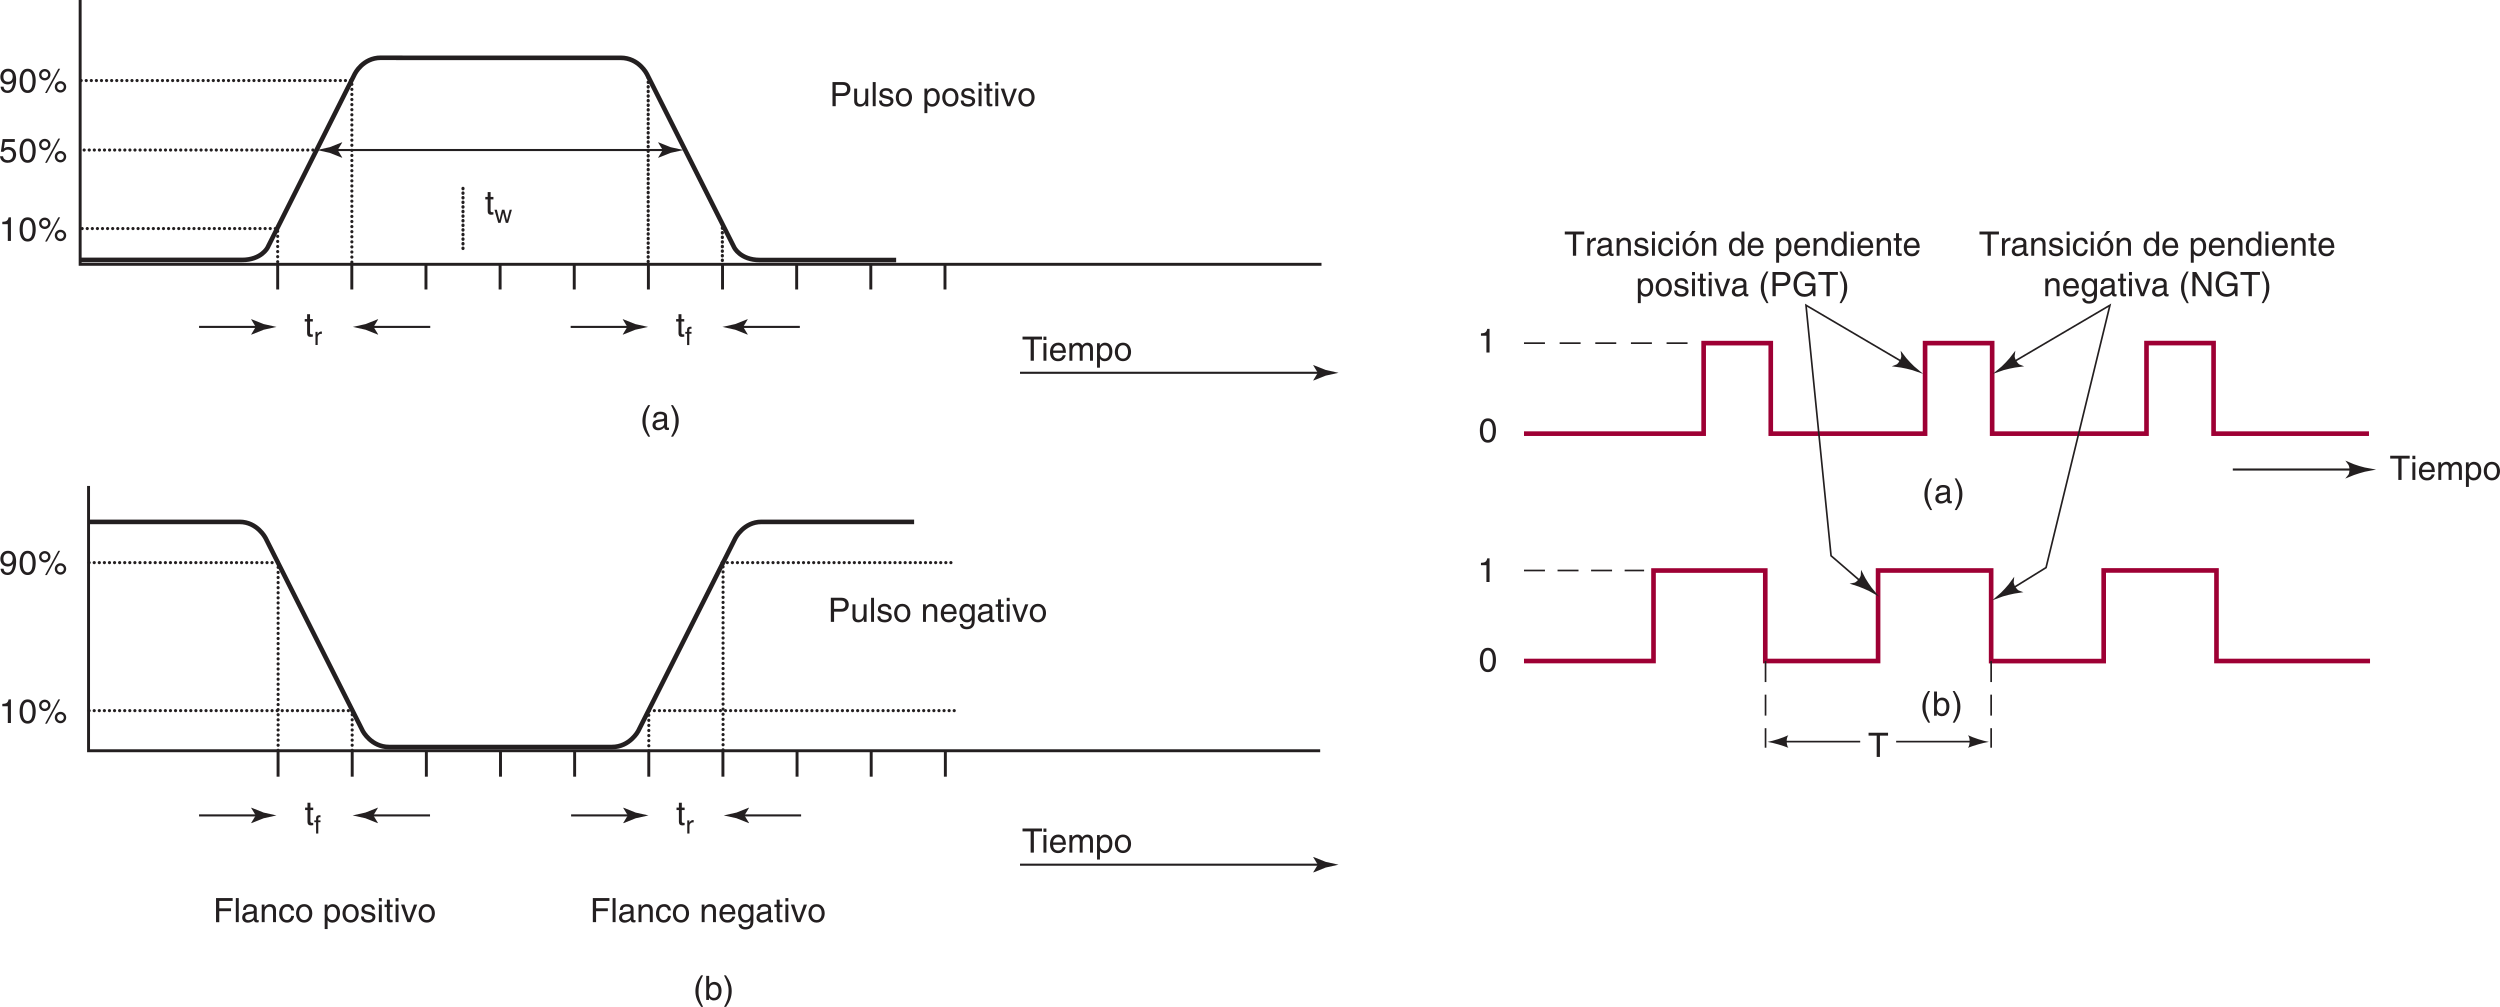 <?xml version="1.0" encoding="UTF-8" standalone="no"?>
<!-- Created with Inkscape (http://www.inkscape.org/) -->

<svg
   width="211.033mm"
   height="84.995mm"
   viewBox="0 0 211.033 84.995"
   version="1.1"
   id="svg5"
   inkscape:version="1.1 (c68e22c387, 2021-05-23)"
   sodipodi:docname="reloj.svg"
   xmlns:inkscape="http://www.inkscape.org/namespaces/inkscape"
   xmlns:sodipodi="http://sodipodi.sourceforge.net/DTD/sodipodi-0.dtd"
   xmlns="http://www.w3.org/2000/svg"
   xmlns:svg="http://www.w3.org/2000/svg">
  <sodipodi:namedview
     id="namedview7"
     pagecolor="#ffffff"
     bordercolor="#666666"
     borderopacity="1.0"
     inkscape:pageshadow="2"
     inkscape:pageopacity="0.0"
     inkscape:pagecheckerboard="0"
     inkscape:document-units="mm"
     showgrid="false"
     inkscape:zoom="0.87686003"
     inkscape:cx="294.8019"
     inkscape:cy="187.03099"
     inkscape:window-width="1920"
     inkscape:window-height="1057"
     inkscape:window-x="-8"
     inkscape:window-y="-8"
     inkscape:window-maximized="1"
     inkscape:current-layer="layer1" />
  <defs
     id="defs2">
    <clipPath
       clipPathUnits="userSpaceOnUse"
       id="clipPath838">
      <path
         d="M 0,803.58 H 594.174 V 38.681 H 0 Z"
         id="path836" />
    </clipPath>
    <clipPath
       clipPathUnits="userSpaceOnUse"
       id="clipPath850">
      <path
         d="M 0,803.58 H 594.174 V 38.681 H 0 Z"
         id="path848" />
    </clipPath>
    <clipPath
       clipPathUnits="userSpaceOnUse"
       id="clipPath862">
      <path
         d="M 0,803.58 H 594.174 V 38.681 H 0 Z"
         id="path860" />
    </clipPath>
    <clipPath
       clipPathUnits="userSpaceOnUse"
       id="clipPath874">
      <path
         d="M 0,803.58 H 594.174 V 38.681 H 0 Z"
         id="path872" />
    </clipPath>
    <clipPath
       clipPathUnits="userSpaceOnUse"
       id="clipPath2482">
      <path
         d="M 171.526,344.77 H 546.858 V 251.799 H 171.526 Z"
         clip-rule="evenodd"
         id="path2480" />
    </clipPath>
    <clipPath
       clipPathUnits="userSpaceOnUse"
       id="clipPath2488">
      <path
         d="M 595.021,804.65 H 0 V 37.489 h 595.021 z"
         id="path2486" />
    </clipPath>
    <clipPath
       clipPathUnits="userSpaceOnUse"
       id="clipPath5469">
      <path
         d="M 0,803.58 H 594.174 V 38.681 H 0 Z"
         id="path5467" />
    </clipPath>
  </defs>
  <g
     inkscape:label="Capa 1"
     inkscape:groupmode="layer"
     id="layer1"
     transform="translate(-62.476,-29.949)">
    <g
       id="g5453">
      <path
         d="m 150.559,58.647 h 0.248 v -0.283 h -0.248 z m 0.248,0.269 h -0.248 v 1.482 h 0.248 z M 148.79,58.608 h 0.685 v 1.79 h 0.274 v -1.79 h 0.685 V 58.364 H 148.79 v 0.243"
         style="fill:#231f20;fill-opacity:1;fill-rule:nonzero;stroke:none;stroke-width:0.353"
         id="path2050" />
      <path
         d="m 156.84,59.656 c 0,-0.198 0.073,-0.567 0.429,-0.567 0.355,0 0.429,0.369 0.429,0.567 0,0.199 -0.073,0.567 -0.429,0.567 -0.356,0 -0.429,-0.368 -0.429,-0.567 z m -0.257,0 c 0,0.382 0.214,0.782 0.686,0.782 0.471,0 0.685,-0.399 0.685,-0.782 0,-0.383 -0.214,-0.782 -0.685,-0.782 -0.471,0 -0.686,0.399 -0.686,0.782 z m -1.504,1.329 h 0.248 v -0.743 h 0.006 c 0.065,0.105 0.195,0.199 0.392,0.199 0.502,0 0.649,-0.473 0.649,-0.827 0,-0.417 -0.223,-0.739 -0.615,-0.739 -0.268,0 -0.381,0.167 -0.44,0.252 h -0.006 v -0.209 h -0.234 z m 0.237,-1.258 c 0,-0.241 0.04,-0.629 0.398,-0.629 0.384,0 0.404,0.365 0.404,0.555 0,0.326 -0.127,0.572 -0.398,0.572 -0.158,0 -0.404,-0.104 -0.404,-0.498 z m -2.567,0.671 h 0.248 v -0.807 c 0,-0.403 0.248,-0.493 0.389,-0.493 0.183,0 0.232,0.15 0.232,0.275 v 1.026 h 0.248 v -0.903 c 0,-0.199 0.138,-0.397 0.347,-0.397 0.212,0 0.274,0.139 0.274,0.343 v 0.957 h 0.248 v -1.026 c 0,-0.416 -0.299,-0.498 -0.457,-0.498 -0.229,0 -0.327,0.102 -0.451,0.24 -0.042,-0.079 -0.127,-0.24 -0.392,-0.24 -0.265,0 -0.392,0.173 -0.446,0.252 h -0.006 v -0.209 h -0.234 z m -1.374,-0.858 c 0,-0.23 0.181,-0.442 0.409,-0.442 0.302,0 0.398,0.212 0.412,0.442 z m 0.81,0.394 c -0.008,0.11 -0.147,0.291 -0.381,0.291 -0.285,0 -0.429,-0.178 -0.429,-0.487 h 1.078 c 0,-0.525 -0.209,-0.864 -0.635,-0.864 -0.488,0 -0.708,0.365 -0.708,0.824 0,0.428 0.246,0.742 0.66,0.742 0.237,0 0.333,-0.057 0.401,-0.102 0.186,-0.125 0.254,-0.334 0.262,-0.405 h -0.248"
         style="fill:#231f20;fill-opacity:1;fill-rule:nonzero;stroke:none;stroke-width:0.353"
         id="path2054" />
      <path
         d="m 148.666,61.417 h 25.228"
         style="fill:none;stroke:#231f20;stroke-width:0.177;stroke-linecap:square;stroke-linejoin:miter;stroke-miterlimit:10;stroke-dasharray:none;stroke-opacity:1"
         id="path2058" />
      <path
         d="m 173.714,61.418 -0.387,-0.637 0.022,-0.015 1.035,0.413 c 0.362,0.079 0.722,0.159 1.083,0.239 -0.361,0.079 -0.721,0.159 -1.083,0.239 l -1.035,0.413 -0.022,-0.011 0.387,-0.641"
         style="fill:#231f20;fill-opacity:1;fill-rule:nonzero;stroke:none;stroke-width:0.353"
         id="path2062" />
      <path
         d="M 135.984,54.385 V 52.26"
         style="fill:none;stroke:#231f20;stroke-width:0.248;stroke-linecap:butt;stroke-linejoin:miter;stroke-miterlimit:10;stroke-dasharray:none;stroke-opacity:1"
         id="path2066" />
      <path
         d="M 129.726,54.385 V 52.26"
         style="fill:none;stroke:#231f20;stroke-width:0.248;stroke-linecap:butt;stroke-linejoin:miter;stroke-miterlimit:10;stroke-dasharray:none;stroke-opacity:1"
         id="path2070" />
      <path
         d="M 123.467,54.385 V 52.26"
         style="fill:none;stroke:#231f20;stroke-width:0.248;stroke-linecap:butt;stroke-linejoin:miter;stroke-miterlimit:10;stroke-dasharray:none;stroke-opacity:1"
         id="path2074" />
      <path
         d="M 117.209,54.385 V 52.26"
         style="fill:none;stroke:#231f20;stroke-width:0.248;stroke-linecap:butt;stroke-linejoin:miter;stroke-miterlimit:10;stroke-dasharray:none;stroke-opacity:1"
         id="path2078" />
      <path
         d="M 110.95,54.385 V 52.26"
         style="fill:none;stroke:#231f20;stroke-width:0.248;stroke-linecap:butt;stroke-linejoin:miter;stroke-miterlimit:10;stroke-dasharray:none;stroke-opacity:1"
         id="path2082" />
      <path
         d="M 104.692,54.385 V 52.26"
         style="fill:none;stroke:#231f20;stroke-width:0.248;stroke-linecap:butt;stroke-linejoin:miter;stroke-miterlimit:10;stroke-dasharray:none;stroke-opacity:1"
         id="path2086" />
      <path
         d="M 98.433,54.385 V 52.26"
         style="fill:none;stroke:#231f20;stroke-width:0.248;stroke-linecap:butt;stroke-linejoin:miter;stroke-miterlimit:10;stroke-dasharray:none;stroke-opacity:1"
         id="path2090" />
      <path
         d="M 92.174,54.385 V 52.26"
         style="fill:none;stroke:#231f20;stroke-width:0.248;stroke-linecap:butt;stroke-linejoin:miter;stroke-miterlimit:10;stroke-dasharray:none;stroke-opacity:1"
         id="path2094" />
      <path
         d="M 85.916,54.385 V 52.26"
         style="fill:none;stroke:#231f20;stroke-width:0.248;stroke-linecap:butt;stroke-linejoin:miter;stroke-miterlimit:10;stroke-dasharray:none;stroke-opacity:1"
         id="path2098" />
      <path
         d="M 142.245,54.385 V 52.26"
         style="fill:none;stroke:#231f20;stroke-width:0.248;stroke-linecap:butt;stroke-linejoin:miter;stroke-miterlimit:10;stroke-dasharray:none;stroke-opacity:1"
         id="path2102" />
      <path
         d="M 69.242,29.949 V 52.26 H 174.027"
         style="fill:none;stroke:#231f20;stroke-width:0.248;stroke-linecap:butt;stroke-linejoin:miter;stroke-miterlimit:10;stroke-dasharray:none;stroke-opacity:1"
         id="path2106" />
      <path
         d="m 90.8,42.613 h 27.797"
         style="fill:none;stroke:#231f20;stroke-width:0.177;stroke-linecap:square;stroke-linejoin:miter;stroke-miterlimit:10;stroke-dasharray:none;stroke-opacity:1"
         id="path2110" />
      <path
         d="m 118.418,42.613 -0.387,-0.638 0.022,-0.014 1.035,0.413 c 0.362,0.079 0.722,0.159 1.083,0.239 -0.361,0.08 -0.722,0.159 -1.083,0.239 l -1.035,0.413 -0.022,-0.011 0.387,-0.641"
         style="fill:#231f20;fill-opacity:1;fill-rule:nonzero;stroke:none;stroke-width:0.353"
         id="path2114" />
      <path
         d="m 90.98,42.613 0.387,0.638 -0.022,0.014 -1.036,-0.413 c -0.361,-0.079 -0.722,-0.159 -1.083,-0.239 0.361,-0.08 0.721,-0.159 1.083,-0.239 l 1.036,-0.413 0.022,0.011 -0.387,0.641"
         style="fill:#231f20;fill-opacity:1;fill-rule:nonzero;stroke:none;stroke-width:0.353"
         id="path2118" />
      <path
         d="M 84.243,57.544 H 79.369"
         style="fill:none;stroke:#231f20;stroke-width:0.177;stroke-linecap:square;stroke-linejoin:miter;stroke-miterlimit:10;stroke-dasharray:none;stroke-opacity:1"
         id="path2122" />
      <path
         d="m 84.063,57.544 -0.387,-0.638 0.022,-0.014 1.036,0.413 c 0.361,0.079 0.722,0.159 1.083,0.239 -0.361,0.08 -0.722,0.159 -1.083,0.239 l -1.036,0.413 -0.022,-0.011 0.387,-0.641"
         style="fill:#231f20;fill-opacity:1;fill-rule:nonzero;stroke:none;stroke-width:0.353"
         id="path2126" />
      <path
         d="m 93.832,57.544 h 4.874"
         style="fill:none;stroke:#231f20;stroke-width:0.177;stroke-linecap:square;stroke-linejoin:miter;stroke-miterlimit:10;stroke-dasharray:none;stroke-opacity:1"
         id="path2130" />
      <path
         d="m 94.012,57.544 0.387,0.638 -0.022,0.014 -1.036,-0.413 c -0.361,-0.079 -0.722,-0.159 -1.083,-0.239 0.361,-0.08 0.722,-0.159 1.083,-0.239 l 1.036,-0.413 0.022,0.011 -0.387,0.641"
         style="fill:#231f20;fill-opacity:1;fill-rule:nonzero;stroke:none;stroke-width:0.353"
         id="path2134" />
      <path
         d="m 115.608,57.544 h -4.873"
         style="fill:none;stroke:#231f20;stroke-width:0.177;stroke-linecap:square;stroke-linejoin:miter;stroke-miterlimit:10;stroke-dasharray:none;stroke-opacity:1"
         id="path2138" />
      <path
         d="m 115.429,57.544 -0.386,-0.638 0.021,-0.014 1.036,0.413 c 0.361,0.079 0.722,0.159 1.083,0.239 -0.361,0.08 -0.722,0.159 -1.083,0.239 l -1.036,0.413 -0.021,-0.011 0.386,-0.641"
         style="fill:#231f20;fill-opacity:1;fill-rule:nonzero;stroke:none;stroke-width:0.353"
         id="path2142" />
      <path
         d="m 125.031,57.544 h 4.873"
         style="fill:none;stroke:#231f20;stroke-width:0.177;stroke-linecap:square;stroke-linejoin:miter;stroke-miterlimit:10;stroke-dasharray:none;stroke-opacity:1"
         id="path2146" />
      <path
         d="m 125.211,57.544 0.386,0.638 -0.021,0.014 -1.036,-0.413 c -0.361,-0.079 -0.722,-0.159 -1.082,-0.239 0.361,-0.08 0.722,-0.159 1.082,-0.239 l 1.036,-0.413 0.021,0.011 -0.386,0.641"
         style="fill:#231f20;fill-opacity:1;fill-rule:nonzero;stroke:none;stroke-width:0.353"
         id="path2150" />
      <path
         d="m 69.41,49.242 h 16.505 v 3.145"
         style="fill:none;stroke:#231f20;stroke-width:0.266;stroke-linecap:round;stroke-linejoin:round;stroke-miterlimit:10;stroke-dasharray:0.005, 0.424;stroke-dashoffset:0;stroke-opacity:1"
         id="path2154" />
      <path
         d="M 69.579,42.613 H 89.125"
         style="fill:none;stroke:#231f20;stroke-width:0.266;stroke-linecap:round;stroke-linejoin:round;stroke-miterlimit:10;stroke-dasharray:0.005, 0.424;stroke-dashoffset:0;stroke-opacity:1"
         id="path2158" />
      <path
         d="m 117.244,89.893 v 3.455"
         style="fill:none;stroke:#231f20;stroke-width:0.266;stroke-linecap:round;stroke-linejoin:round;stroke-miterlimit:10;stroke-dasharray:0.005, 0.424;stroke-dashoffset:0;stroke-opacity:1"
         id="path2162" />
      <path
         d="m 92.204,89.85 v 3.497"
         style="fill:none;stroke:#231f20;stroke-width:0.266;stroke-linecap:round;stroke-linejoin:round;stroke-miterlimit:10;stroke-dasharray:0.005, 0.424;stroke-dashoffset:0;stroke-opacity:1"
         id="path2166" />
      <path
         d="M 123.512,77.368 V 93.347"
         style="fill:none;stroke:#231f20;stroke-width:0.266;stroke-linecap:round;stroke-linejoin:round;stroke-miterlimit:10;stroke-dasharray:0.005, 0.424;stroke-dashoffset:0;stroke-opacity:1"
         id="path2170" />
      <path
         d="m 85.953,77.409 v 15.938"
         style="fill:none;stroke:#231f20;stroke-width:0.266;stroke-linecap:round;stroke-linejoin:round;stroke-miterlimit:10;stroke-dasharray:0.005, 0.424;stroke-dashoffset:0;stroke-opacity:1"
         id="path2174" />
      <path
         d="M 69.325,36.748 H 92.178 V 52.26"
         style="fill:none;stroke:#231f20;stroke-width:0.266;stroke-linecap:round;stroke-linejoin:round;stroke-miterlimit:10;stroke-dasharray:0.005, 0.424;stroke-dashoffset:0;stroke-opacity:1"
         id="path2178" />
      <path
         d="m 123.452,48.802 v 3.415"
         style="fill:none;stroke:#231f20;stroke-width:0.266;stroke-linecap:round;stroke-linejoin:round;stroke-miterlimit:10;stroke-dasharray:0.035, 0.353;stroke-dashoffset:0;stroke-opacity:1"
         id="path2182" />
      <path
         d="m 101.558,45.847 v 5.312"
         style="fill:none;stroke:#231f20;stroke-width:0.266;stroke-linecap:round;stroke-linejoin:round;stroke-miterlimit:10;stroke-dasharray:0.035, 0.353;stroke-dashoffset:0;stroke-opacity:1"
         id="path2186" />
      <path
         d="M 117.192,36.487 V 52.217"
         style="fill:none;stroke:#231f20;stroke-width:0.266;stroke-linecap:round;stroke-linejoin:round;stroke-miterlimit:10;stroke-dasharray:0.035, 0.353;stroke-dashoffset:0;stroke-opacity:1"
         id="path2190" />
      <path
         d="m 117.281,89.936 h 25.911"
         style="fill:none;stroke:#231f20;stroke-width:0.266;stroke-linecap:round;stroke-linejoin:round;stroke-miterlimit:10;stroke-dasharray:0.005, 0.424;stroke-dashoffset:0;stroke-opacity:1"
         id="path2194" />
      <path
         d="m 123.437,77.442 h 19.526"
         style="fill:none;stroke:#231f20;stroke-width:0.266;stroke-linecap:round;stroke-linejoin:round;stroke-miterlimit:10;stroke-dasharray:0.005, 0.424;stroke-dashoffset:0;stroke-opacity:1"
         id="path2198" />
      <path
         d="M 69.998,89.936 H 92.247"
         style="fill:none;stroke:#231f20;stroke-width:0.266;stroke-linecap:round;stroke-linejoin:round;stroke-miterlimit:10;stroke-dasharray:0.005, 0.424;stroke-dashoffset:0;stroke-opacity:1"
         id="path2202" />
      <path
         d="M 69.998,77.442 H 85.83"
         style="fill:none;stroke:#231f20;stroke-width:0.266;stroke-linecap:round;stroke-linejoin:round;stroke-miterlimit:10;stroke-dasharray:0.005, 0.424;stroke-dashoffset:0;stroke-opacity:1"
         id="path2206" />
      <path
         d="M 69.951,70.969 V 93.322 H 173.917"
         style="fill:none;stroke:#231f20;stroke-width:0.248;stroke-linecap:butt;stroke-linejoin:miter;stroke-miterlimit:10;stroke-dasharray:none;stroke-opacity:1"
         id="path2210" />
      <path
         d="m 139.64,74.003 c 0,0 -11.399,0 -12.892,0 -1.492,0 -2.192,1.365 -2.192,1.365 l -8.209,16.298 c 0,0 -0.708,1.341 -2.222,1.341 -1.514,0 -17.285,0 -18.8,0 -1.514,0 -2.222,-1.341 -2.222,-1.341 L 84.894,75.368 c 0,0 -0.699,-1.365 -2.191,-1.365 -1.492,0 -12.752,0 -12.752,0"
         style="fill:none;stroke:#231f20;stroke-width:0.39;stroke-linecap:butt;stroke-linejoin:miter;stroke-miterlimit:10;stroke-dasharray:none;stroke-opacity:1"
         id="path2214" />
      <path
         d="M 136.017,95.511 V 93.386"
         style="fill:none;stroke:#231f20;stroke-width:0.248;stroke-linecap:butt;stroke-linejoin:miter;stroke-miterlimit:10;stroke-dasharray:none;stroke-opacity:1"
         id="path2218" />
      <path
         d="M 129.758,95.511 V 93.386"
         style="fill:none;stroke:#231f20;stroke-width:0.248;stroke-linecap:butt;stroke-linejoin:miter;stroke-miterlimit:10;stroke-dasharray:none;stroke-opacity:1"
         id="path2222" />
      <path
         d="M 123.5,95.511 V 93.386"
         style="fill:none;stroke:#231f20;stroke-width:0.248;stroke-linecap:butt;stroke-linejoin:miter;stroke-miterlimit:10;stroke-dasharray:none;stroke-opacity:1"
         id="path2226" />
      <path
         d="M 117.242,95.511 V 93.386"
         style="fill:none;stroke:#231f20;stroke-width:0.248;stroke-linecap:butt;stroke-linejoin:miter;stroke-miterlimit:10;stroke-dasharray:none;stroke-opacity:1"
         id="path2230" />
      <path
         d="M 110.983,95.511 V 93.386"
         style="fill:none;stroke:#231f20;stroke-width:0.248;stroke-linecap:butt;stroke-linejoin:miter;stroke-miterlimit:10;stroke-dasharray:none;stroke-opacity:1"
         id="path2234" />
      <path
         d="M 104.725,95.511 V 93.386"
         style="fill:none;stroke:#231f20;stroke-width:0.248;stroke-linecap:butt;stroke-linejoin:miter;stroke-miterlimit:10;stroke-dasharray:none;stroke-opacity:1"
         id="path2238" />
      <path
         d="M 98.466,95.511 V 93.386"
         style="fill:none;stroke:#231f20;stroke-width:0.248;stroke-linecap:butt;stroke-linejoin:miter;stroke-miterlimit:10;stroke-dasharray:none;stroke-opacity:1"
         id="path2242" />
      <path
         d="M 92.207,95.511 V 93.386"
         style="fill:none;stroke:#231f20;stroke-width:0.248;stroke-linecap:butt;stroke-linejoin:miter;stroke-miterlimit:10;stroke-dasharray:none;stroke-opacity:1"
         id="path2246" />
      <path
         d="M 85.949,95.511 V 93.386"
         style="fill:none;stroke:#231f20;stroke-width:0.248;stroke-linecap:butt;stroke-linejoin:miter;stroke-miterlimit:10;stroke-dasharray:none;stroke-opacity:1"
         id="path2250" />
      <path
         d="M 142.277,95.511 V 93.386"
         style="fill:none;stroke:#231f20;stroke-width:0.248;stroke-linecap:butt;stroke-linejoin:miter;stroke-miterlimit:10;stroke-dasharray:none;stroke-opacity:1"
         id="path2254" />
      <path
         d="m 148.666,102.94 h 25.228"
         style="fill:none;stroke:#231f20;stroke-width:0.177;stroke-linecap:square;stroke-linejoin:miter;stroke-miterlimit:10;stroke-dasharray:none;stroke-opacity:1"
         id="path2258" />
      <path
         d="m 173.714,102.94 -0.387,-0.637 0.022,-0.015 1.035,0.413 c 0.362,0.08 0.722,0.159 1.083,0.239 -0.361,0.08 -0.721,0.16 -1.083,0.24 l -1.035,0.413 -0.022,-0.012 0.387,-0.641"
         style="fill:#231f20;fill-opacity:1;fill-rule:nonzero;stroke:none;stroke-width:0.353"
         id="path2262" />
      <path
         d="M 84.242,98.78 H 79.368"
         style="fill:none;stroke:#231f20;stroke-width:0.177;stroke-linecap:square;stroke-linejoin:miter;stroke-miterlimit:10;stroke-dasharray:none;stroke-opacity:1"
         id="path2266" />
      <path
         d="m 84.062,98.78 -0.387,-0.637 0.022,-0.014 1.036,0.413 c 0.361,0.079 0.722,0.159 1.083,0.239 -0.361,0.08 -0.722,0.161 -1.083,0.24 l -1.036,0.413 -0.022,-0.011 0.387,-0.642"
         style="fill:#231f20;fill-opacity:1;fill-rule:nonzero;stroke:none;stroke-width:0.353"
         id="path2270" />
      <path
         d="m 93.813,98.78 h 4.874"
         style="fill:none;stroke:#231f20;stroke-width:0.177;stroke-linecap:square;stroke-linejoin:miter;stroke-miterlimit:10;stroke-dasharray:none;stroke-opacity:1"
         id="path2274" />
      <path
         d="m 93.993,98.78 0.386,0.639 -0.022,0.014 -1.036,-0.413 c -0.361,-0.079 -0.722,-0.16 -1.083,-0.24 0.361,-0.08 0.722,-0.159 1.083,-0.239 l 1.036,-0.413 0.022,0.011 -0.386,0.641"
         style="fill:#231f20;fill-opacity:1;fill-rule:nonzero;stroke:none;stroke-width:0.353"
         id="path2278" />
      <path
         d="m 115.647,98.78 h -4.874"
         style="fill:none;stroke:#231f20;stroke-width:0.177;stroke-linecap:square;stroke-linejoin:miter;stroke-miterlimit:10;stroke-dasharray:none;stroke-opacity:1"
         id="path2282" />
      <path
         d="m 115.468,98.78 -0.387,-0.637 0.021,-0.014 1.036,0.413 c 0.361,0.079 0.722,0.159 1.082,0.239 -0.36,0.08 -0.721,0.161 -1.082,0.24 l -1.036,0.413 -0.021,-0.011 0.387,-0.642"
         style="fill:#231f20;fill-opacity:1;fill-rule:nonzero;stroke:none;stroke-width:0.353"
         id="path2286" />
      <path
         d="m 125.138,98.78 h 4.874"
         style="fill:none;stroke:#231f20;stroke-width:0.177;stroke-linecap:square;stroke-linejoin:miter;stroke-miterlimit:10;stroke-dasharray:none;stroke-opacity:1"
         id="path2290" />
      <path
         d="m 125.317,98.78 0.387,0.639 -0.021,0.014 -1.036,-0.413 c -0.361,-0.079 -0.722,-0.16 -1.082,-0.24 0.36,-0.08 0.722,-0.159 1.082,-0.239 l 1.036,-0.413 0.021,0.011 -0.387,0.641"
         style="fill:#231f20;fill-opacity:1;fill-rule:nonzero;stroke:none;stroke-width:0.353"
         id="path2294" />
      <path
         d="m 69.234,51.891 h 13.671 c 1.638,0 2.156,-1.04 2.156,-1.04 l 7.366,-14.666 c 0,0 0.673,-1.361 2.191,-1.361 1.481,0 2.195,0.006 2.195,0.006 0,0 16.516,0 18.055,0 1.538,0 2.217,1.374 2.217,1.374 l 7.364,14.626 c 0,0 0.507,1.069 2.176,1.069 h 11.497"
         style="fill:none;stroke:#231f20;stroke-width:0.39;stroke-linecap:butt;stroke-linejoin:miter;stroke-miterlimit:10;stroke-dasharray:none;stroke-opacity:1"
         id="path2298" />
      <path
         d="m 119.293,66.812 c 0.305,-0.436 0.477,-0.839 0.477,-1.337 0,-0.53 -0.192,-0.884 -0.485,-1.326 h -0.167 c 0.226,0.445 0.387,0.791 0.387,1.258 0,0.68 -0.144,0.952 -0.384,1.405 z m -0.756,-1.099 c 0,0.198 -0.226,0.349 -0.457,0.349 -0.186,0 -0.268,-0.097 -0.268,-0.258 0,-0.187 0.195,-0.224 0.316,-0.241 0.308,-0.04 0.37,-0.062 0.409,-0.093 z m -0.681,-0.519 c 0.017,-0.113 0.057,-0.286 0.339,-0.286 0.234,0 0.347,0.085 0.347,0.241 0,0.147 -0.07,0.17 -0.13,0.175 l -0.409,0.051 c -0.412,0.051 -0.448,0.34 -0.448,0.465 0,0.255 0.192,0.428 0.462,0.428 0.288,0 0.437,-0.136 0.534,-0.241 0.008,0.114 0.042,0.226 0.262,0.226 0.056,0 0.093,-0.017 0.135,-0.028 V 66.044 c -0.028,0.006 -0.059,0.011 -0.082,0.011 -0.05,0 -0.082,-0.025 -0.082,-0.088 v -0.853 c 0,-0.38 -0.429,-0.414 -0.548,-0.414 -0.364,0 -0.598,0.139 -0.609,0.493 z m -0.674,-1.045 c -0.305,0.436 -0.477,0.839 -0.477,1.337 0,0.53 0.192,0.884 0.485,1.326 h 0.167 c -0.226,-0.445 -0.387,-0.79 -0.387,-1.258 0,-0.68 0.144,-0.952 0.384,-1.405 h -0.172"
         style="fill:#231f20;fill-opacity:1;fill-rule:nonzero;stroke:none;stroke-width:0.353"
         id="path2302" />
      <path
         d="m 121.654,112.281 c -0.305,0.436 -0.477,0.839 -0.477,1.337 0,0.53 0.192,0.884 0.485,1.326 h 0.167 c -0.226,-0.445 -0.387,-0.791 -0.387,-1.258 0,-0.68 0.144,-0.952 0.384,-1.405 h -0.172"
         style="fill:#231f20;fill-opacity:1;fill-rule:nonzero;stroke:none;stroke-width:0.353"
         id="path2306" />
      <path
         d="m 123.128,113.613 c 0,0.326 -0.127,0.572 -0.398,0.572 -0.158,0 -0.404,-0.104 -0.404,-0.498 0,-0.241 0.04,-0.629 0.398,-0.629 0.384,0 0.404,0.365 0.404,0.555 z m -0.804,0.745 v -0.184 h 0.006 c 0.051,0.082 0.155,0.226 0.406,0.226 0.502,0 0.649,-0.473 0.649,-0.827 0,-0.417 -0.223,-0.739 -0.615,-0.739 -0.172,0.003 -0.318,0.074 -0.426,0.229 h -0.006 v -0.739 h -0.248 v 2.034 h 0.234"
         style="fill:#231f20;fill-opacity:1;fill-rule:nonzero;stroke:none;stroke-width:0.353"
         id="path2310" />
      <path
         d="m 123.765,114.944 c 0.305,-0.436 0.477,-0.839 0.477,-1.337 0,-0.53 -0.192,-0.884 -0.485,-1.326 h -0.167 c 0.226,0.445 0.387,0.791 0.387,1.258 0,0.68 -0.144,0.952 -0.384,1.405 h 0.172"
         style="fill:#231f20;fill-opacity:1;fill-rule:nonzero;stroke:none;stroke-width:0.353"
         id="path2314" />
      <path
         d="M 88.884,57.092 V 56.885 h -0.237 v -0.413 h -0.248 v 0.413 h -0.2 v 0.207 h 0.2 v 0.977 c 0,0.179 0.054,0.318 0.299,0.318 0.025,0 0.096,-0.011 0.186,-0.02 v -0.195 h -0.087 c -0.051,0 -0.15,0 -0.15,-0.116 v -0.963 h 0.237"
         style="fill:#231f20;fill-opacity:1;fill-rule:nonzero;stroke:none;stroke-width:0.353"
         id="path2318" />
      <path
         d="m 89.292,58.429 c 0,-0.162 0.11,-0.298 0.284,-0.298 h 0.07 v -0.193 c -0.015,-0.005 -0.025,-0.007 -0.049,-0.007 -0.14,0 -0.237,0.087 -0.311,0.217 h -0.004 v -0.185 h -0.176 v 1.111 h 0.186 v -0.646"
         style="fill:#231f20;fill-opacity:1;fill-rule:nonzero;stroke:none;stroke-width:0.353"
         id="path2322" />
      <path
         d="M 104.127,46.782 V 46.575 h -0.237 v -0.413 h -0.248 v 0.413 h -0.2 v 0.207 h 0.2 v 0.978 c 0,0.179 0.054,0.317 0.299,0.317 0.025,0 0.096,-0.011 0.186,-0.02 v -0.195 h -0.087 c -0.051,0 -0.15,0 -0.15,-0.116 v -0.963 h 0.237"
         style="fill:#231f20;fill-opacity:1;fill-rule:nonzero;stroke:none;stroke-width:0.353"
         id="path2326" />
      <path
         d="m 104.944,47.904 h 0.004 l 0.224,0.86 h 0.193 l 0.321,-1.111 h -0.186 l -0.224,0.873 h -0.004 l -0.216,-0.873 h -0.208 l -0.213,0.873 h -0.004 l -0.212,-0.873 h -0.203 l 0.319,1.111 h 0.193 l 0.216,-0.86"
         style="fill:#231f20;fill-opacity:1;fill-rule:nonzero;stroke:none;stroke-width:0.353"
         id="path2330" />
      <path
         d="M 120.235,57.092 V 56.885 h -0.237 v -0.413 h -0.248 v 0.413 h -0.2 v 0.207 h 0.2 v 0.977 c 0,0.179 0.054,0.318 0.3,0.318 0.025,0 0.096,-0.011 0.186,-0.02 v -0.195 h -0.087 c -0.051,0 -0.15,0 -0.15,-0.116 v -0.963 h 0.237"
         style="fill:#231f20;fill-opacity:1;fill-rule:nonzero;stroke:none;stroke-width:0.353"
         id="path2334" />
      <path
         d="m 120.849,58.119 v -0.155 h -0.187 v -0.138 c 0,-0.089 0.03,-0.129 0.11,-0.129 0.023,0 0.053,0.002 0.076,0.004 v -0.167 c -0.03,-0.003 -0.058,-0.005 -0.085,-0.005 -0.182,0 -0.288,0.076 -0.288,0.244 v 0.191 h -0.153 v 0.155 h 0.153 v 0.956 h 0.186 v -0.956 h 0.187"
         style="fill:#231f20;fill-opacity:1;fill-rule:nonzero;stroke:none;stroke-width:0.353"
         id="path2338" />
      <path
         d="m 148.696,38.169 c 0,-0.198 0.073,-0.566 0.429,-0.566 0.355,0 0.429,0.368 0.429,0.566 0,0.199 -0.073,0.567 -0.429,0.567 -0.356,0 -0.429,-0.368 -0.429,-0.567 z m -0.257,0 c 0,0.383 0.214,0.782 0.686,0.782 0.471,0 0.686,-0.399 0.686,-0.782 0,-0.382 -0.215,-0.782 -0.686,-0.782 -0.471,0 -0.686,0.399 -0.686,0.782 z m -0.81,0.468 h -0.006 l -0.383,-1.207 h -0.288 l 0.539,1.482 h 0.265 l 0.561,-1.482 h -0.27 z m -1.137,-1.476 h 0.249 v -0.284 h -0.249 z m 0.249,0.269 h -0.249 v 1.482 h 0.249 z m -0.497,0.207 v -0.207 h -0.237 V 37.016 h -0.248 v 0.414 h -0.2 v 0.207 h 0.2 v 0.978 c 0,0.179 0.054,0.318 0.299,0.318 0.025,0 0.096,-0.012 0.186,-0.02 v -0.195 h -0.087 c -0.05,0 -0.15,0 -0.15,-0.116 v -0.963 z m -1.162,-0.476 h 0.249 v -0.284 h -0.249 z m 0.249,0.269 h -0.249 v 1.482 h 0.249 z m -0.587,0.422 c 0,-0.074 -0.037,-0.465 -0.564,-0.465 -0.291,0 -0.559,0.147 -0.559,0.473 0,0.204 0.135,0.309 0.341,0.36 l 0.288,0.071 c 0.212,0.054 0.294,0.093 0.294,0.212 0,0.164 -0.161,0.235 -0.339,0.235 -0.35,0 -0.384,-0.187 -0.392,-0.303 h -0.24 c 0.009,0.179 0.051,0.519 0.635,0.519 0.333,0 0.584,-0.184 0.584,-0.49 0,-0.201 -0.107,-0.314 -0.415,-0.391 l -0.248,-0.062 c -0.192,-0.048 -0.268,-0.076 -0.268,-0.198 0,-0.184 0.217,-0.209 0.294,-0.209 0.313,0 0.347,0.155 0.35,0.249 z m -2.474,0.317 c 0,-0.198 0.073,-0.566 0.429,-0.566 0.355,0 0.429,0.368 0.429,0.566 0,0.199 -0.073,0.567 -0.429,0.567 -0.355,0 -0.429,-0.368 -0.429,-0.567 z m -0.257,0 c 0,0.383 0.215,0.782 0.686,0.782 0.471,0 0.685,-0.399 0.685,-0.782 0,-0.382 -0.214,-0.782 -0.685,-0.782 -0.471,0 -0.686,0.399 -0.686,0.782 z m -1.504,1.329 h 0.248 v -0.743 h 0.005 c 0.065,0.105 0.195,0.199 0.393,0.199 0.502,0 0.649,-0.473 0.649,-0.827 0,-0.417 -0.223,-0.74 -0.615,-0.74 -0.268,0 -0.381,0.167 -0.44,0.252 h -0.005 v -0.21 h -0.234 z m 0.237,-1.258 c 0,-0.241 0.04,-0.629 0.398,-0.629 0.383,0 0.403,0.365 0.403,0.555 0,0.326 -0.127,0.573 -0.398,0.573 -0.158,0 -0.403,-0.105 -0.403,-0.499 z m -2.398,-0.071 c 0,-0.198 0.073,-0.566 0.429,-0.566 0.355,0 0.428,0.368 0.428,0.566 0,0.199 -0.073,0.567 -0.428,0.567 -0.356,0 -0.429,-0.368 -0.429,-0.567 z m -0.257,0 c 0,0.383 0.215,0.782 0.686,0.782 0.471,0 0.685,-0.399 0.685,-0.782 0,-0.382 -0.215,-0.782 -0.685,-0.782 -0.471,0 -0.686,0.399 -0.686,0.782 z m -0.248,-0.317 c 0,-0.074 -0.036,-0.465 -0.564,-0.465 -0.291,0 -0.558,0.147 -0.558,0.473 0,0.204 0.135,0.309 0.341,0.36 l 0.288,0.071 c 0.211,0.054 0.294,0.093 0.294,0.212 0,0.164 -0.161,0.235 -0.339,0.235 -0.35,0 -0.384,-0.187 -0.393,-0.303 h -0.239 c 0.008,0.179 0.051,0.519 0.635,0.519 0.333,0 0.584,-0.184 0.584,-0.49 0,-0.201 -0.108,-0.314 -0.415,-0.391 l -0.248,-0.062 c -0.192,-0.048 -0.268,-0.076 -0.268,-0.198 0,-0.184 0.217,-0.209 0.294,-0.209 0.314,0 0.347,0.155 0.35,0.249 z m -1.45,-0.975 h -0.248 v 2.034 h 0.248 z m -0.627,2.034 v -1.482 h -0.248 v 0.816 c 0,0.216 -0.093,0.493 -0.406,0.493 -0.161,0 -0.285,-0.082 -0.285,-0.326 v -0.983 h -0.248 v 1.065 c 0,0.354 0.262,0.459 0.48,0.459 0.237,0 0.364,-0.091 0.468,-0.263 l 0.005,0.005 v 0.215 z m -2.745,-0.858 h 0.638 c 0.44,0 0.601,-0.32 0.601,-0.603 0,-0.329 -0.226,-0.573 -0.601,-0.573 h -0.911 v 2.034 h 0.273 z m 0,-0.941 h 0.556 c 0.226,0 0.401,0.082 0.401,0.34 0,0.274 -0.167,0.365 -0.412,0.365 h -0.544 V 37.112"
         style="fill:#231f20;fill-opacity:1;fill-rule:nonzero;stroke:none;stroke-width:0.353"
         id="path2342" />
      <path
         d="m 67.552,35.752 h -0.156 l -1.114,2.045 h 0.153 z m -0.254,1.527 c 0,-0.153 0.124,-0.28 0.285,-0.28 0.155,0 0.282,0.122 0.282,0.28 0,0.156 -0.121,0.286 -0.285,0.286 -0.15,0 -0.282,-0.111 -0.282,-0.286 z m -0.198,0 c 0,0.272 0.218,0.484 0.483,0.484 0.265,0 0.48,-0.218 0.48,-0.484 0,-0.266 -0.217,-0.479 -0.48,-0.479 -0.265,0 -0.483,0.21 -0.483,0.479 z m -1.128,-1.026 c 0,-0.153 0.124,-0.281 0.285,-0.281 0.155,0 0.283,0.122 0.283,0.281 0,0.156 -0.122,0.286 -0.285,0.286 -0.149,0 -0.282,-0.11 -0.282,-0.286 z m -0.197,0 c 0,0.272 0.217,0.484 0.482,0.484 0.266,0 0.48,-0.218 0.48,-0.484 0,-0.266 -0.218,-0.479 -0.48,-0.479 -0.265,0 -0.482,0.21 -0.482,0.479 z m -0.285,0.521 c 0,-0.414 -0.11,-1.023 -0.68,-1.023 -0.57,0 -0.68,0.609 -0.68,1.023 0,0.414 0.11,1.023 0.68,1.023 0.57,0 0.68,-0.609 0.68,-1.023 z m -0.265,0 c 0,0.499 -0.13,0.799 -0.415,0.799 -0.284,0 -0.415,-0.3 -0.415,-0.799 0,-0.498 0.13,-0.799 0.415,-0.799 0.285,0 0.415,0.3 0.415,0.799 z m -2.059,0.079 c -0.167,0 -0.404,-0.048 -0.404,-0.431 0,-0.266 0.152,-0.447 0.383,-0.447 0.285,0 0.401,0.198 0.401,0.425 0,0.394 -0.251,0.453 -0.381,0.453 z m -0.037,0.224 c 0.183,0 0.381,-0.085 0.454,-0.238 l 0.006,0.006 c -0.062,0.516 -0.206,0.745 -0.477,0.745 -0.203,0 -0.321,-0.125 -0.335,-0.325 h -0.248 c 0,0.192 0.124,0.532 0.589,0.532 0.683,0 0.719,-0.909 0.719,-1.122 0,-0.323 -0.062,-0.924 -0.694,-0.924 -0.418,0 -0.638,0.32 -0.638,0.683 0,0.397 0.257,0.643 0.624,0.643"
         style="fill:#231f20;fill-opacity:1;fill-rule:nonzero;stroke:none;stroke-width:0.353"
         id="path2346" />
      <path
         d="m 67.552,41.647 h -0.156 l -1.114,2.046 h 0.153 z m -0.254,1.527 c 0,-0.153 0.124,-0.28 0.285,-0.28 0.155,0 0.282,0.122 0.282,0.28 0,0.156 -0.121,0.286 -0.285,0.286 -0.15,0 -0.282,-0.11 -0.282,-0.286 z m -0.198,0 c 0,0.272 0.218,0.484 0.483,0.484 0.265,0 0.48,-0.218 0.48,-0.484 0,-0.266 -0.217,-0.479 -0.48,-0.479 -0.265,0 -0.483,0.21 -0.483,0.479 z m -1.128,-1.026 c 0,-0.153 0.124,-0.28 0.285,-0.28 0.155,0 0.283,0.122 0.283,0.28 0,0.156 -0.122,0.286 -0.285,0.286 -0.149,0 -0.282,-0.11 -0.282,-0.286 z m -0.197,0 c 0,0.272 0.217,0.484 0.482,0.484 0.266,0 0.48,-0.218 0.48,-0.484 0,-0.266 -0.218,-0.479 -0.48,-0.479 -0.265,0 -0.482,0.21 -0.482,0.479 z m -0.285,0.521 c 0,-0.414 -0.11,-1.023 -0.68,-1.023 -0.57,0 -0.68,0.609 -0.68,1.023 0,0.414 0.11,1.023 0.68,1.023 0.57,0 0.68,-0.609 0.68,-1.023 z m -0.265,0 c 0,0.499 -0.13,0.799 -0.415,0.799 -0.284,0 -0.415,-0.3 -0.415,-0.799 0,-0.498 0.13,-0.799 0.415,-0.799 0.285,0 0.415,0.3 0.415,0.799 z m -2.339,-0.737 h 0.84 v -0.244 h -1.027 l -0.149,1.068 0.214,0.011 c 0.093,-0.122 0.223,-0.19 0.367,-0.19 0.246,0 0.441,0.156 0.441,0.442 0,0.249 -0.161,0.456 -0.418,0.456 -0.223,0 -0.395,-0.102 -0.42,-0.334 h -0.257 c 0.048,0.445 0.381,0.55 0.641,0.55 0.621,0 0.719,-0.479 0.719,-0.7 0,-0.411 -0.33,-0.638 -0.652,-0.638 -0.178,0 -0.299,0.06 -0.384,0.125 l 0.085,-0.547"
         style="fill:#231f20;fill-opacity:1;fill-rule:nonzero;stroke:none;stroke-width:0.353"
         id="path2350" />
      <path
         d="m 67.552,48.295 h -0.156 l -1.114,2.045 h 0.153 z m -0.254,1.527 c 0,-0.153 0.124,-0.28 0.285,-0.28 0.155,0 0.282,0.121 0.282,0.28 0,0.156 -0.121,0.286 -0.285,0.286 -0.15,0 -0.282,-0.11 -0.282,-0.286 z m -0.198,0 c 0,0.272 0.218,0.484 0.483,0.484 0.265,0 0.48,-0.218 0.48,-0.484 0,-0.266 -0.217,-0.479 -0.48,-0.479 -0.265,0 -0.483,0.21 -0.483,0.479 z m -1.128,-1.026 c 0,-0.153 0.124,-0.281 0.285,-0.281 0.155,0 0.283,0.122 0.283,0.281 0,0.155 -0.122,0.286 -0.285,0.286 -0.149,0 -0.282,-0.11 -0.282,-0.286 z m -0.197,0 c 0,0.272 0.217,0.484 0.482,0.484 0.266,0 0.48,-0.218 0.48,-0.484 0,-0.266 -0.218,-0.479 -0.48,-0.479 -0.265,0 -0.482,0.21 -0.482,0.479 z m -0.285,0.521 c 0,-0.414 -0.11,-1.023 -0.68,-1.023 -0.57,0 -0.68,0.609 -0.68,1.023 0,0.413 0.11,1.022 0.68,1.022 0.57,0 0.68,-0.609 0.68,-1.022 z m -0.265,0 c 0,0.498 -0.13,0.798 -0.415,0.798 -0.284,0 -0.415,-0.3 -0.415,-0.798 0,-0.499 0.13,-0.799 0.415,-0.799 0.285,0 0.415,0.3 0.415,0.799 z M 63.399,48.295 h -0.195 c -0.079,0.326 -0.212,0.357 -0.533,0.38 v 0.198 h 0.463 v 1.414 h 0.265 v -1.991"
         style="fill:#231f20;fill-opacity:1;fill-rule:nonzero;stroke:none;stroke-width:0.353"
         id="path2354" />
      <path
         d="m 67.552,76.445 h -0.156 l -1.114,2.045 h 0.153 z m -0.254,1.527 c 0,-0.153 0.124,-0.28 0.285,-0.28 0.155,0 0.282,0.122 0.282,0.28 0,0.156 -0.121,0.286 -0.285,0.286 -0.15,0 -0.282,-0.111 -0.282,-0.286 z m -0.198,0 c 0,0.272 0.218,0.484 0.483,0.484 0.265,0 0.48,-0.218 0.48,-0.484 0,-0.266 -0.217,-0.479 -0.48,-0.479 -0.265,0 -0.483,0.21 -0.483,0.479 z m -1.128,-1.026 c 0,-0.153 0.124,-0.28 0.285,-0.28 0.155,0 0.283,0.122 0.283,0.28 0,0.156 -0.122,0.286 -0.285,0.286 -0.149,0 -0.282,-0.111 -0.282,-0.286 z m -0.197,0 c 0,0.272 0.217,0.484 0.482,0.484 0.266,0 0.48,-0.218 0.48,-0.484 0,-0.266 -0.218,-0.479 -0.48,-0.479 -0.265,0 -0.482,0.21 -0.482,0.479 z m -0.285,0.521 c 0,-0.414 -0.11,-1.023 -0.68,-1.023 -0.57,0 -0.68,0.609 -0.68,1.023 0,0.413 0.11,1.022 0.68,1.022 0.57,0 0.68,-0.609 0.68,-1.022 z m -0.265,0 c 0,0.498 -0.13,0.799 -0.415,0.799 -0.284,0 -0.415,-0.3 -0.415,-0.799 0,-0.498 0.13,-0.799 0.415,-0.799 0.285,0 0.415,0.301 0.415,0.799 z m -2.059,0.079 c -0.167,0 -0.404,-0.048 -0.404,-0.431 0,-0.266 0.152,-0.447 0.383,-0.447 0.285,0 0.401,0.198 0.401,0.425 0,0.394 -0.251,0.453 -0.381,0.453 z m -0.037,0.224 c 0.183,0 0.381,-0.085 0.454,-0.238 l 0.006,0.006 c -0.062,0.516 -0.206,0.745 -0.477,0.745 -0.203,0 -0.321,-0.125 -0.335,-0.326 h -0.248 c 0,0.193 0.124,0.532 0.589,0.532 0.683,0 0.719,-0.909 0.719,-1.122 0,-0.323 -0.062,-0.924 -0.694,-0.924 -0.418,0 -0.638,0.32 -0.638,0.683 0,0.397 0.257,0.643 0.624,0.643"
         style="fill:#231f20;fill-opacity:1;fill-rule:nonzero;stroke:none;stroke-width:0.353"
         id="path2358" />
      <path
         d="m 67.552,88.989 h -0.156 l -1.114,2.045 h 0.153 z m -0.254,1.527 c 0,-0.153 0.124,-0.28 0.285,-0.28 0.155,0 0.282,0.122 0.282,0.28 0,0.156 -0.121,0.286 -0.285,0.286 -0.15,0 -0.282,-0.11 -0.282,-0.286 z m -0.198,0 c 0,0.272 0.218,0.484 0.483,0.484 0.265,0 0.48,-0.218 0.48,-0.484 0,-0.266 -0.217,-0.479 -0.48,-0.479 -0.265,0 -0.483,0.21 -0.483,0.479 z m -1.128,-1.026 c 0,-0.153 0.124,-0.28 0.285,-0.28 0.155,0 0.283,0.122 0.283,0.28 0,0.156 -0.122,0.286 -0.285,0.286 -0.149,0 -0.282,-0.11 -0.282,-0.286 z m -0.197,0 c 0,0.272 0.217,0.484 0.482,0.484 0.266,0 0.48,-0.218 0.48,-0.484 0,-0.266 -0.218,-0.479 -0.48,-0.479 -0.265,0 -0.482,0.21 -0.482,0.479 z m -0.285,0.521 c 0,-0.414 -0.11,-1.023 -0.68,-1.023 -0.57,0 -0.68,0.609 -0.68,1.023 0,0.414 0.11,1.023 0.68,1.023 0.57,0 0.68,-0.609 0.68,-1.023 z m -0.265,0 c 0,0.499 -0.13,0.799 -0.415,0.799 -0.284,0 -0.415,-0.3 -0.415,-0.799 0,-0.498 0.13,-0.799 0.415,-0.799 0.285,0 0.415,0.3 0.415,0.799 z M 63.399,88.989 h -0.195 c -0.079,0.326 -0.212,0.357 -0.533,0.38 v 0.198 h 0.463 v 1.414 h 0.265 v -1.992"
         style="fill:#231f20;fill-opacity:1;fill-rule:nonzero;stroke:none;stroke-width:0.353"
         id="path2362" />
      <path
         d="m 150.559,100.17 h 0.248 v -0.283 h -0.248 z m 0.248,0.269 h -0.248 v 1.482 h 0.248 z M 148.79,100.13 h 0.685 v 1.791 h 0.274 v -1.791 h 0.685 V 99.886 H 148.79 v 0.244"
         style="fill:#231f20;fill-opacity:1;fill-rule:nonzero;stroke:none;stroke-width:0.353"
         id="path2366" />
      <path
         d="m 156.84,101.178 c 0,-0.198 0.073,-0.566 0.429,-0.566 0.355,0 0.429,0.368 0.429,0.566 0,0.199 -0.073,0.567 -0.429,0.567 -0.356,0 -0.429,-0.368 -0.429,-0.567 z m -0.257,0 c 0,0.383 0.214,0.782 0.686,0.782 0.471,0 0.685,-0.399 0.685,-0.782 0,-0.382 -0.214,-0.782 -0.685,-0.782 -0.471,0 -0.686,0.399 -0.686,0.782 z m -1.504,1.329 h 0.248 v -0.742 h 0.006 c 0.065,0.105 0.195,0.198 0.392,0.198 0.502,0 0.649,-0.473 0.649,-0.827 0,-0.417 -0.223,-0.739 -0.615,-0.739 -0.268,0 -0.381,0.167 -0.44,0.252 h -0.006 v -0.21 h -0.234 z m 0.237,-1.258 c 0,-0.241 0.04,-0.629 0.398,-0.629 0.384,0 0.404,0.365 0.404,0.555 0,0.326 -0.127,0.573 -0.398,0.573 -0.158,0 -0.404,-0.105 -0.404,-0.499 z m -2.567,0.671 h 0.248 v -0.807 c 0,-0.402 0.248,-0.492 0.389,-0.492 0.183,0 0.232,0.15 0.232,0.274 v 1.026 h 0.248 v -0.903 c 0,-0.199 0.138,-0.397 0.347,-0.397 0.212,0 0.274,0.138 0.274,0.343 v 0.957 h 0.248 v -1.026 c 0,-0.416 -0.299,-0.498 -0.457,-0.498 -0.229,0 -0.327,0.102 -0.451,0.241 -0.042,-0.079 -0.127,-0.241 -0.392,-0.241 -0.265,0 -0.392,0.173 -0.446,0.252 h -0.006 v -0.21 h -0.234 z m -1.374,-0.858 c 0,-0.23 0.181,-0.442 0.409,-0.442 0.302,0 0.398,0.212 0.412,0.442 z m 0.81,0.394 c -0.008,0.11 -0.147,0.292 -0.381,0.292 -0.285,0 -0.429,-0.179 -0.429,-0.488 h 1.078 c 0,-0.524 -0.209,-0.864 -0.635,-0.864 -0.488,0 -0.708,0.365 -0.708,0.824 0,0.428 0.246,0.742 0.66,0.742 0.237,0 0.333,-0.057 0.401,-0.102 0.186,-0.124 0.254,-0.334 0.262,-0.405 h -0.248"
         style="fill:#231f20;fill-opacity:1;fill-rule:nonzero;stroke:none;stroke-width:0.353"
         id="path2370" />
      <path
         d="m 149.659,81.701 c 0,-0.198 0.073,-0.567 0.429,-0.567 0.355,0 0.429,0.369 0.429,0.567 0,0.198 -0.073,0.566 -0.429,0.566 -0.356,0 -0.429,-0.368 -0.429,-0.566 z m -0.257,0 c 0,0.383 0.215,0.782 0.686,0.782 0.471,0 0.685,-0.399 0.685,-0.782 0,-0.382 -0.214,-0.782 -0.685,-0.782 -0.471,0 -0.686,0.399 -0.686,0.782 z m -0.809,0.468 h -0.006 l -0.384,-1.207 h -0.287 l 0.538,1.482 h 0.265 l 0.562,-1.482 h -0.271 z m -1.137,-1.476 h 0.248 V 80.409 h -0.248 z m 0.248,0.269 h -0.248 v 1.482 h 0.248 z m -0.496,0.207 V 80.962 h -0.237 v -0.413 h -0.248 v 0.413 h -0.201 v 0.207 h 0.201 v 0.978 c 0,0.178 0.053,0.317 0.298,0.317 0.026,0 0.096,-0.011 0.187,-0.02 v -0.196 h -0.087 c -0.051,0 -0.15,0 -0.15,-0.116 v -0.963 z m -1.211,0.762 c 0,0.198 -0.225,0.348 -0.457,0.348 -0.186,0 -0.268,-0.096 -0.268,-0.258 0,-0.187 0.194,-0.224 0.316,-0.241 0.307,-0.04 0.37,-0.062 0.409,-0.093 z m -0.68,-0.519 c 0.017,-0.114 0.057,-0.286 0.339,-0.286 0.234,0 0.347,0.085 0.347,0.241 0,0.147 -0.07,0.17 -0.13,0.176 l -0.409,0.051 c -0.412,0.051 -0.449,0.34 -0.449,0.465 0,0.255 0.192,0.428 0.463,0.428 0.288,0 0.437,-0.136 0.533,-0.241 0.009,0.113 0.042,0.226 0.262,0.226 0.057,0 0.093,-0.017 0.135,-0.028 v -0.182 c -0.028,0.006 -0.059,0.012 -0.082,0.012 -0.051,0 -0.082,-0.026 -0.082,-0.087 v -0.853 c 0,-0.38 -0.429,-0.413 -0.547,-0.413 -0.364,0 -0.598,0.139 -0.61,0.493 z m -0.564,-0.45 h -0.234 v 0.21 h -0.006 c -0.059,-0.085 -0.172,-0.252 -0.44,-0.252 -0.392,0 -0.615,0.323 -0.615,0.739 0,0.354 0.147,0.827 0.649,0.827 0.197,0 0.327,-0.093 0.392,-0.198 V 82.276 h 0.006 v 0.062 c 0,0.176 0.008,0.522 -0.421,0.522 -0.059,0 -0.288,0 -0.333,-0.235 h -0.248 c 0.048,0.394 0.389,0.442 0.564,0.442 0.683,0 0.686,-0.533 0.686,-0.745 z m -1.039,0.737 c 0,-0.19 0.02,-0.555 0.404,-0.555 0.359,0 0.398,0.388 0.398,0.629 0,0.394 -0.245,0.498 -0.404,0.498 -0.271,0 -0.398,-0.246 -0.398,-0.572 z m -1.56,-0.114 c 0,-0.229 0.18,-0.442 0.409,-0.442 0.302,0 0.398,0.212 0.412,0.442 z m 0.81,0.394 c -0.009,0.111 -0.147,0.292 -0.381,0.292 -0.285,0 -0.428,-0.179 -0.428,-0.487 h 1.077 c 0,-0.524 -0.208,-0.864 -0.635,-0.864 -0.488,0 -0.708,0.365 -0.708,0.824 0,0.428 0.245,0.742 0.66,0.742 0.237,0 0.333,-0.057 0.401,-0.102 0.186,-0.124 0.254,-0.334 0.262,-0.405 z m -1.371,-0.544 c 0,-0.422 -0.288,-0.515 -0.516,-0.515 -0.254,0 -0.392,0.173 -0.446,0.252 h -0.005 v -0.21 h -0.234 v 1.482 h 0.248 v -0.808 c 0,-0.403 0.248,-0.493 0.389,-0.493 0.243,0 0.316,0.13 0.316,0.388 v 0.912 h 0.248 z m -3.383,0.266 c 0,-0.198 0.073,-0.567 0.429,-0.567 0.356,0 0.429,0.369 0.429,0.567 0,0.198 -0.073,0.566 -0.429,0.566 -0.356,0 -0.429,-0.368 -0.429,-0.566 z m -0.256,0 c 0,0.383 0.214,0.782 0.685,0.782 0.471,0 0.685,-0.399 0.685,-0.782 0,-0.382 -0.214,-0.782 -0.685,-0.782 -0.471,0 -0.685,0.399 -0.685,0.782 z m -0.248,-0.318 c 0,-0.074 -0.037,-0.464 -0.564,-0.464 -0.291,0 -0.558,0.147 -0.558,0.473 0,0.204 0.135,0.309 0.341,0.36 l 0.288,0.071 c 0.212,0.054 0.294,0.093 0.294,0.213 0,0.164 -0.161,0.235 -0.339,0.235 -0.35,0 -0.384,-0.187 -0.392,-0.303 h -0.24 c 0.009,0.179 0.051,0.518 0.635,0.518 0.333,0 0.584,-0.184 0.584,-0.49 0,-0.201 -0.107,-0.315 -0.415,-0.391 l -0.248,-0.062 c -0.192,-0.048 -0.268,-0.077 -0.268,-0.198 0,-0.185 0.217,-0.21 0.294,-0.21 0.313,0 0.347,0.156 0.35,0.249 z M 136.254,80.409 h -0.248 v 2.034 h 0.248 z m -0.626,2.034 V 80.962 h -0.248 v 0.816 c 0,0.216 -0.093,0.493 -0.407,0.493 -0.161,0 -0.285,-0.082 -0.285,-0.326 V 80.962 h -0.248 v 1.065 c 0,0.354 0.262,0.459 0.48,0.459 0.237,0 0.364,-0.091 0.468,-0.264 l 0.006,0.006 v 0.215 z m -2.745,-0.859 h 0.637 c 0.44,0 0.601,-0.32 0.601,-0.603 0,-0.329 -0.225,-0.573 -0.601,-0.573 h -0.911 v 2.034 h 0.274 z m 0,-0.941 h 0.556 c 0.225,0 0.4,0.082 0.4,0.34 0,0.275 -0.166,0.365 -0.412,0.365 h -0.544 V 80.644"
         style="fill:#231f20;fill-opacity:1;fill-rule:nonzero;stroke:none;stroke-width:0.353"
         id="path2374" />
      <path
         d="M 88.917,98.329 V 98.122 H 88.679 v -0.413 h -0.248 v 0.413 h -0.2 v 0.207 h 0.2 v 0.977 c 0,0.179 0.054,0.318 0.299,0.318 0.026,0 0.096,-0.011 0.187,-0.02 V 99.408 h -0.087 c -0.051,0 -0.15,0 -0.15,-0.116 v -0.963 h 0.237"
         style="fill:#231f20;fill-opacity:1;fill-rule:nonzero;stroke:none;stroke-width:0.353"
         id="path2378" />
      <path
         d="m 89.53,99.356 v -0.155 h -0.186 v -0.138 c 0,-0.09 0.03,-0.13 0.11,-0.13 0.023,0 0.053,0.002 0.076,0.004 v -0.168 c -0.03,-0.002 -0.057,-0.004 -0.084,-0.004 -0.182,0 -0.288,0.076 -0.288,0.244 v 0.191 h -0.152 v 0.155 h 0.152 v 0.956 h 0.186 v -0.956 h 0.186"
         style="fill:#231f20;fill-opacity:1;fill-rule:nonzero;stroke:none;stroke-width:0.353"
         id="path2382" />
      <path
         d="m 120.268,98.329 v -0.207 h -0.237 v -0.413 h -0.248 v 0.413 h -0.2 v 0.207 h 0.2 v 0.977 c 0,0.179 0.054,0.318 0.299,0.318 0.025,0 0.096,-0.011 0.186,-0.02 V 99.408 h -0.087 c -0.051,0 -0.15,0 -0.15,-0.116 v -0.963 h 0.237"
         style="fill:#231f20;fill-opacity:1;fill-rule:nonzero;stroke:none;stroke-width:0.353"
         id="path2386" />
      <path
         d="m 120.676,99.666 c 0,-0.162 0.11,-0.297 0.284,-0.297 h 0.07 v -0.193 c -0.015,-0.004 -0.025,-0.006 -0.048,-0.006 -0.14,0 -0.237,0.087 -0.311,0.217 h -0.004 v -0.185 h -0.176 v 1.111 h 0.186 v -0.646"
         style="fill:#231f20;fill-opacity:1;fill-rule:nonzero;stroke:none;stroke-width:0.353"
         id="path2390" />
      <path
         d="m 98.072,107.049 c 0,-0.199 0.073,-0.567 0.429,-0.567 0.355,0 0.429,0.368 0.429,0.567 0,0.198 -0.073,0.566 -0.429,0.566 -0.356,0 -0.429,-0.368 -0.429,-0.566 z m -0.257,0 c 0,0.382 0.214,0.781 0.686,0.781 0.471,0 0.685,-0.399 0.685,-0.781 0,-0.383 -0.214,-0.782 -0.685,-0.782 -0.471,0 -0.686,0.399 -0.686,0.782 z m -0.81,0.467 h -0.006 l -0.384,-1.207 h -0.288 l 0.539,1.481 h 0.265 l 0.561,-1.481 h -0.271 z m -1.137,-1.476 h 0.248 v -0.284 h -0.248 z m 0.248,0.269 h -0.248 v 1.482 h 0.248 z m -0.497,0.206 v -0.206 h -0.237 v -0.414 h -0.248 v 0.414 h -0.2 v 0.206 h 0.2 v 0.978 c 0,0.178 0.054,0.317 0.299,0.317 0.025,0 0.096,-0.011 0.186,-0.02 v -0.195 h -0.087 c -0.051,0 -0.15,0 -0.15,-0.116 v -0.963 z m -1.162,-0.476 h 0.248 v -0.284 h -0.248 z m 0.248,0.269 h -0.248 v 1.482 h 0.248 z m -0.587,0.422 c 0,-0.074 -0.036,-0.465 -0.564,-0.465 -0.291,0 -0.559,0.147 -0.559,0.473 0,0.204 0.135,0.309 0.341,0.36 l 0.288,0.071 c 0.212,0.054 0.294,0.093 0.294,0.212 0,0.164 -0.161,0.235 -0.339,0.235 -0.35,0 -0.384,-0.187 -0.392,-0.303 h -0.24 c 0.008,0.179 0.05,0.519 0.635,0.519 0.333,0 0.584,-0.184 0.584,-0.49 0,-0.201 -0.107,-0.315 -0.415,-0.391 l -0.248,-0.062 c -0.192,-0.048 -0.268,-0.076 -0.268,-0.198 0,-0.184 0.217,-0.21 0.294,-0.21 0.313,0 0.347,0.156 0.35,0.249 z m -2.474,0.318 c 0,-0.199 0.073,-0.567 0.429,-0.567 0.356,0 0.429,0.368 0.429,0.567 0,0.198 -0.073,0.566 -0.429,0.566 -0.355,0 -0.429,-0.368 -0.429,-0.566 z m -0.257,0 c 0,0.382 0.214,0.781 0.685,0.781 0.471,0 0.686,-0.399 0.686,-0.781 0,-0.383 -0.214,-0.782 -0.686,-0.782 -0.471,0 -0.685,0.399 -0.685,0.782 z m -1.504,1.329 h 0.248 v -0.743 h 0.006 c 0.065,0.105 0.195,0.199 0.392,0.199 0.502,0 0.649,-0.473 0.649,-0.827 0,-0.417 -0.223,-0.739 -0.615,-0.739 -0.268,0 -0.381,0.167 -0.441,0.252 h -0.006 v -0.209 H 89.885 Z m 0.237,-1.258 c 0,-0.241 0.04,-0.629 0.398,-0.629 0.383,0 0.403,0.365 0.403,0.555 0,0.326 -0.127,0.572 -0.398,0.572 -0.158,0 -0.404,-0.104 -0.404,-0.498 z m -2.398,-0.071 c 0,-0.199 0.073,-0.567 0.429,-0.567 0.355,0 0.429,0.368 0.429,0.567 0,0.198 -0.073,0.566 -0.429,0.566 -0.356,0 -0.429,-0.368 -0.429,-0.566 z m -0.257,0 c 0,0.382 0.214,0.781 0.686,0.781 0.471,0 0.685,-0.399 0.685,-0.781 0,-0.383 -0.214,-0.782 -0.685,-0.782 -0.471,0 -0.686,0.399 -0.686,0.782 z m -0.164,-0.241 c -0.019,-0.258 -0.166,-0.541 -0.553,-0.541 -0.488,0 -0.708,0.365 -0.708,0.824 0,0.428 0.245,0.742 0.66,0.742 0.432,0 0.576,-0.331 0.601,-0.567 h -0.24 c -0.042,0.227 -0.186,0.351 -0.353,0.351 -0.341,0 -0.404,-0.314 -0.404,-0.569 0,-0.264 0.099,-0.558 0.406,-0.558 0.209,0 0.319,0.119 0.35,0.317 z m -1.529,-0.025 c 0,-0.422 -0.288,-0.515 -0.517,-0.515 -0.254,0 -0.392,0.173 -0.446,0.252 h -0.006 v -0.209 h -0.234 v 1.481 h 0.248 v -0.807 c 0,-0.403 0.248,-0.493 0.389,-0.493 0.243,0 0.316,0.13 0.316,0.388 v 0.912 h 0.249 z m -1.871,0.496 c 0,0.198 -0.226,0.348 -0.457,0.348 -0.186,0 -0.268,-0.096 -0.268,-0.258 0,-0.187 0.195,-0.224 0.316,-0.241 0.308,-0.04 0.37,-0.062 0.409,-0.093 z m -0.68,-0.519 c 0.017,-0.114 0.056,-0.286 0.339,-0.286 0.234,0 0.347,0.085 0.347,0.241 0,0.147 -0.071,0.17 -0.13,0.176 l -0.409,0.051 c -0.412,0.051 -0.449,0.34 -0.449,0.465 0,0.254 0.192,0.428 0.463,0.428 0.288,0 0.437,-0.136 0.533,-0.241 0.009,0.113 0.042,0.226 0.262,0.226 0.056,0 0.093,-0.017 0.135,-0.029 v -0.181 c -0.028,0.006 -0.059,0.011 -0.082,0.011 -0.051,0 -0.082,-0.025 -0.082,-0.087 v -0.853 c 0,-0.38 -0.429,-0.413 -0.547,-0.413 -0.364,0 -0.598,0.139 -0.61,0.493 z M 82.631,105.757 H 82.383 v 2.034 h 0.248 z m -1.645,1.111 h 0.993 v -0.243 h -0.993 v -0.623 h 1.129 v -0.244 h -1.403 v 2.034 h 0.274 v -0.924"
         style="fill:#231f20;fill-opacity:1;fill-rule:nonzero;stroke:none;stroke-width:0.353"
         id="path2394" />
      <path
         d="m 130.977,107.049 c 0,-0.199 0.073,-0.567 0.429,-0.567 0.355,0 0.429,0.368 0.429,0.567 0,0.198 -0.073,0.566 -0.429,0.566 -0.356,0 -0.429,-0.368 -0.429,-0.566 z m -0.256,0 c 0,0.382 0.214,0.781 0.685,0.781 0.471,0 0.685,-0.399 0.685,-0.781 0,-0.383 -0.214,-0.782 -0.685,-0.782 -0.471,0 -0.685,0.399 -0.685,0.782 z m -0.81,0.467 h -0.006 l -0.384,-1.207 h -0.288 l 0.539,1.481 h 0.265 l 0.561,-1.481 h -0.271 z m -1.137,-1.476 h 0.248 v -0.284 h -0.248 z m 0.248,0.269 h -0.248 v 1.482 h 0.248 z m -0.497,0.206 v -0.206 h -0.237 v -0.414 h -0.248 v 0.414 h -0.2 v 0.206 h 0.2 v 0.978 c 0,0.178 0.054,0.317 0.299,0.317 0.025,0 0.096,-0.011 0.186,-0.02 v -0.195 h -0.087 c -0.051,0 -0.15,0 -0.15,-0.116 v -0.963 z m -1.21,0.762 c 0,0.198 -0.225,0.348 -0.456,0.348 -0.187,0 -0.268,-0.096 -0.268,-0.258 0,-0.187 0.195,-0.224 0.316,-0.241 0.307,-0.04 0.369,-0.062 0.409,-0.093 z m -0.679,-0.519 c 0.017,-0.114 0.056,-0.286 0.339,-0.286 0.234,0 0.346,0.085 0.346,0.241 0,0.147 -0.07,0.17 -0.129,0.176 l -0.409,0.051 c -0.412,0.051 -0.449,0.34 -0.449,0.465 0,0.254 0.192,0.428 0.463,0.428 0.287,0 0.437,-0.136 0.533,-0.241 0.008,0.113 0.042,0.226 0.262,0.226 0.056,0 0.093,-0.017 0.135,-0.029 v -0.181 c -0.028,0.006 -0.059,0.011 -0.082,0.011 -0.051,0 -0.082,-0.025 -0.082,-0.087 v -0.853 c 0,-0.38 -0.429,-0.413 -0.547,-0.413 -0.364,0 -0.598,0.139 -0.61,0.493 z m -0.565,-0.45 h -0.234 v 0.209 h -0.006 c -0.059,-0.085 -0.172,-0.252 -0.44,-0.252 -0.392,0 -0.615,0.323 -0.615,0.739 0,0.354 0.146,0.827 0.649,0.827 0.198,0 0.328,-0.093 0.392,-0.199 v -0.011 h 0.006 v 0.062 c 0,0.176 0.008,0.521 -0.42,0.521 -0.059,0 -0.288,0 -0.333,-0.235 h -0.248 c 0.048,0.394 0.39,0.442 0.565,0.442 0.682,0 0.685,-0.533 0.685,-0.745 z m -1.038,0.736 c 0,-0.19 0.019,-0.555 0.403,-0.555 0.358,0 0.398,0.388 0.398,0.629 0,0.394 -0.246,0.498 -0.403,0.498 -0.271,0 -0.398,-0.246 -0.398,-0.572 z m -1.56,-0.113 c 0,-0.23 0.181,-0.442 0.409,-0.442 0.302,0 0.398,0.212 0.412,0.442 z m 0.81,0.394 c -0.009,0.11 -0.147,0.291 -0.381,0.291 -0.285,0 -0.429,-0.178 -0.429,-0.487 h 1.078 c 0,-0.524 -0.209,-0.864 -0.635,-0.864 -0.488,0 -0.708,0.365 -0.708,0.824 0,0.428 0.246,0.742 0.66,0.742 0.237,0 0.333,-0.057 0.401,-0.102 0.186,-0.125 0.254,-0.334 0.262,-0.405 z m -1.372,-0.544 c 0,-0.422 -0.288,-0.515 -0.516,-0.515 -0.254,0 -0.392,0.173 -0.446,0.252 h -0.006 v -0.209 H 121.709 v 1.481 h 0.248 v -0.807 c 0,-0.403 0.248,-0.493 0.39,-0.493 0.242,0 0.315,0.13 0.315,0.388 v 0.912 h 0.248 z m -3.383,0.267 c 0,-0.199 0.073,-0.567 0.429,-0.567 0.355,0 0.429,0.368 0.429,0.567 0,0.198 -0.073,0.566 -0.429,0.566 -0.356,0 -0.429,-0.368 -0.429,-0.566 z m -0.256,0 c 0,0.382 0.214,0.781 0.685,0.781 0.471,0 0.686,-0.399 0.686,-0.781 0,-0.383 -0.215,-0.782 -0.686,-0.782 -0.471,0 -0.685,0.399 -0.685,0.782 z m -0.164,-0.241 c -0.019,-0.258 -0.166,-0.541 -0.552,-0.541 -0.488,0 -0.708,0.365 -0.708,0.824 0,0.428 0.245,0.742 0.66,0.742 0.432,0 0.576,-0.331 0.601,-0.567 h -0.24 c -0.042,0.227 -0.186,0.351 -0.353,0.351 -0.341,0 -0.403,-0.314 -0.403,-0.569 0,-0.264 0.098,-0.558 0.406,-0.558 0.209,0 0.319,0.119 0.35,0.317 z m -1.529,-0.025 c 0,-0.422 -0.288,-0.515 -0.516,-0.515 -0.253,0 -0.392,0.173 -0.445,0.252 h -0.006 v -0.209 h -0.234 v 1.481 h 0.248 v -0.807 c 0,-0.403 0.248,-0.493 0.389,-0.493 0.243,0 0.316,0.13 0.316,0.388 v 0.912 h 0.248 z m -1.87,0.496 c 0,0.198 -0.225,0.348 -0.457,0.348 -0.186,0 -0.268,-0.096 -0.268,-0.258 0,-0.187 0.194,-0.224 0.316,-0.241 0.308,-0.04 0.37,-0.062 0.409,-0.093 z m -0.68,-0.519 c 0.017,-0.114 0.056,-0.286 0.339,-0.286 0.234,0 0.347,0.085 0.347,0.241 0,0.147 -0.07,0.17 -0.129,0.176 l -0.409,0.051 c -0.412,0.051 -0.449,0.34 -0.449,0.465 0,0.254 0.192,0.428 0.463,0.428 0.288,0 0.437,-0.136 0.533,-0.241 0.009,0.113 0.042,0.226 0.262,0.226 0.056,0 0.093,-0.017 0.135,-0.029 v -0.181 c -0.028,0.006 -0.059,0.011 -0.082,0.011 -0.051,0 -0.082,-0.025 -0.082,-0.087 v -0.853 c 0,-0.38 -0.428,-0.413 -0.547,-0.413 -0.364,0 -0.599,0.139 -0.61,0.493 z m -0.592,-1.003 h -0.248 v 2.034 h 0.248 z m -1.645,1.111 h 0.993 v -0.243 h -0.993 v -0.623 h 1.128 v -0.244 h -1.402 v 2.034 h 0.274 v -0.924"
         style="fill:#231f20;fill-opacity:1;fill-rule:nonzero;stroke:none;stroke-width:0.353"
         id="path2398" />
    </g>
    <g
       id="g12493"
       transform="translate(311.395,6.94)">
      <path
         d="m -120.274,59.615 h 15.165 v -7.641 h 5.666 v 7.641 h 13.026 v -7.641 h 5.662 v 7.641 h 13.029 v -7.645 h 5.662 v 7.645 h 13.118"
         style="fill:none;stroke:#9e0034;stroke-width:0.391;stroke-linecap:butt;stroke-linejoin:miter;stroke-miterlimit:4;stroke-dasharray:none;stroke-opacity:1"
         id="path8249" />
      <path
         d="m -120.274,78.807 h 10.933 v -7.638 h 9.434 v 7.638 h 9.522 v -7.641 h 9.545 v 7.648 h 9.499 v -7.652 h 9.522 v 7.645 h 12.961"
         style="fill:none;stroke:#9e0034;stroke-width:0.391;stroke-linecap:butt;stroke-linejoin:miter;stroke-miterlimit:4;stroke-dasharray:none;stroke-opacity:1"
         id="path8253" />
      <path
         d="m -120.274,71.166 h 10.139"
         style="fill:none;stroke:#231f20;stroke-width:0.142;stroke-linecap:butt;stroke-linejoin:miter;stroke-miterlimit:4;stroke-dasharray:1.77, 1.062;stroke-dashoffset:0;stroke-opacity:1"
         id="path8257" />
      <path
         d="m -120.274,51.975 h 14.283"
         style="fill:none;stroke:#231f20;stroke-width:0.142;stroke-linecap:butt;stroke-linejoin:miter;stroke-miterlimit:4;stroke-dasharray:1.77, 1.239;stroke-dashoffset:0;stroke-opacity:1"
         id="path8261" />
      <path
         d="m -91.884,72.055 -2.469,-2.133 -2.116,-21.146 8.464,4.975"
         style="fill:none;stroke:#231f20;stroke-width:0.142;stroke-linecap:butt;stroke-linejoin:miter;stroke-miterlimit:4;stroke-dasharray:none;stroke-opacity:1"
         id="path8265" />
      <path
         d="m -87.948,43.738 c 0,-0.23 0.181,-0.443 0.409,-0.443 0.302,0 0.398,0.213 0.412,0.443 z m 0.809,0.395 c -0.008,0.111 -0.146,0.292 -0.38,0.292 -0.285,0 -0.429,-0.179 -0.429,-0.489 h 1.078 c 0,-0.526 -0.209,-0.867 -0.635,-0.867 -0.488,0 -0.708,0.367 -0.708,0.827 0,0.429 0.246,0.745 0.66,0.745 0.237,0 0.333,-0.057 0.4,-0.102 0.186,-0.125 0.254,-0.335 0.262,-0.406 z m -1.247,-0.814 v -0.207 h -0.237 v -0.416 h -0.248 v 0.416 h -0.2 v 0.207 h 0.2 v 0.981 c 0,0.179 0.054,0.319 0.299,0.319 0.025,0 0.096,-0.012 0.186,-0.02 V 44.403 h -0.087 c -0.051,0 -0.149,0 -0.149,-0.116 v -0.967 z m -0.908,0.267 c 0,-0.423 -0.288,-0.517 -0.516,-0.517 -0.254,0 -0.392,0.173 -0.446,0.253 h -0.006 v -0.21 h -0.234 v 1.487 h 0.248 v -0.811 c 0,-0.404 0.248,-0.495 0.389,-0.495 0.242,0 0.316,0.131 0.316,0.389 v 0.916 h 0.248 z m -2.576,0.151 c 0,-0.23 0.181,-0.443 0.409,-0.443 0.302,0 0.398,0.213 0.412,0.443 z m 0.81,0.395 c -0.009,0.111 -0.147,0.292 -0.381,0.292 -0.285,0 -0.429,-0.179 -0.429,-0.489 h 1.078 c 0,-0.526 -0.209,-0.867 -0.635,-0.867 -0.488,0 -0.708,0.367 -0.708,0.827 0,0.429 0.245,0.745 0.66,0.745 0.237,0 0.333,-0.057 0.401,-0.102 0.186,-0.125 0.254,-0.335 0.262,-0.406 z m -1.625,-1.291 h 0.248 v -0.285 h -0.248 z m 0.248,0 z m 0,0.27 h -0.248 v 1.487 h 0.248 z m -1.651,0.739 c 0,-0.191 0.02,-0.557 0.404,-0.557 0.358,0 0.398,0.389 0.398,0.631 0,0.395 -0.246,0.5 -0.404,0.5 -0.271,0 -0.398,-0.247 -0.398,-0.574 z m 1.052,-1.294 h -0.248 v 0.745 l -0.006,0.02 c -0.059,-0.085 -0.172,-0.253 -0.44,-0.253 -0.392,0 -0.615,0.324 -0.615,0.742 0,0.355 0.147,0.83 0.649,0.83 0.144,0 0.313,-0.046 0.421,-0.248 h 0.006 v 0.205 h 0.234 z m -1.591,1.029 c 0,-0.423 -0.288,-0.517 -0.516,-0.517 -0.254,0 -0.392,0.173 -0.446,0.253 h -0.006 v -0.21 h -0.234 v 1.487 h 0.248 v -0.811 c 0,-0.404 0.248,-0.495 0.389,-0.495 0.243,0 0.316,0.131 0.316,0.389 v 0.916 h 0.248 z m -2.576,0.151 c 0,-0.23 0.181,-0.443 0.409,-0.443 0.302,0 0.398,0.213 0.412,0.443 z m 0.81,0.395 c -0.009,0.111 -0.146,0.292 -0.381,0.292 -0.285,0 -0.429,-0.179 -0.429,-0.489 h 1.078 c 0,-0.526 -0.209,-0.867 -0.635,-0.867 -0.488,0 -0.708,0.367 -0.708,0.827 0,0.429 0.246,0.745 0.66,0.745 0.237,0 0.333,-0.057 0.4,-0.102 0.186,-0.125 0.254,-0.335 0.262,-0.406 z m -2.593,1.055 h 0.248 v -0.745 h 0.006 c 0.065,0.105 0.194,0.199 0.392,0.199 0.502,0 0.649,-0.475 0.649,-0.83 0,-0.418 -0.223,-0.742 -0.615,-0.742 -0.268,0 -0.381,0.168 -0.44,0.253 h -0.006 v -0.21 h -0.234 z m 0.237,-1.263 c 0,-0.242 0.039,-0.631 0.398,-0.631 0.384,0 0.404,0.367 0.404,0.557 0,0.327 -0.127,0.574 -0.398,0.574 -0.158,0 -0.403,-0.105 -0.403,-0.5 z m -2.376,-0.188 c 0,-0.23 0.18,-0.443 0.409,-0.443 0.302,0 0.398,0.213 0.412,0.443 z m 0.81,0.395 c -0.008,0.111 -0.147,0.292 -0.381,0.292 -0.285,0 -0.429,-0.179 -0.429,-0.489 h 1.078 c 0,-0.526 -0.209,-0.867 -0.635,-0.867 -0.488,0 -0.708,0.367 -0.708,0.827 0,0.429 0.246,0.745 0.66,0.745 0.237,0 0.333,-0.057 0.401,-0.102 0.186,-0.125 0.254,-0.335 0.262,-0.406 z m -2.401,-0.282 c 0,-0.191 0.02,-0.557 0.404,-0.557 0.358,0 0.398,0.389 0.398,0.631 0,0.395 -0.245,0.5 -0.403,0.5 -0.271,0 -0.398,-0.247 -0.398,-0.574 z m 1.052,-1.294 h -0.248 v 0.745 l -0.006,0.02 c -0.059,-0.085 -0.172,-0.253 -0.44,-0.253 -0.392,0 -0.615,0.324 -0.615,0.742 0,0.355 0.147,0.83 0.649,0.83 0.144,0 0.313,-0.046 0.42,-0.248 h 0.006 v 0.205 h 0.234 z m -2.376,1.029 c 0,-0.423 -0.288,-0.517 -0.516,-0.517 -0.254,0 -0.392,0.173 -0.446,0.253 h -0.006 v -0.21 h -0.234 v 1.487 h 0.248 v -0.811 c 0,-0.404 0.248,-0.495 0.389,-0.495 0.243,0 0.316,0.131 0.316,0.389 v 0.916 h 0.248 z m -1.738,-1.075 h -0.305 l -0.251,0.401 h 0.189 z m -0.86,1.343 c 0,-0.199 0.073,-0.569 0.429,-0.569 0.356,0 0.429,0.37 0.429,0.569 0,0.199 -0.073,0.568 -0.429,0.568 -0.356,0 -0.429,-0.369 -0.429,-0.568 z m -0.257,0 c 0,0.383 0.214,0.784 0.685,0.784 0.471,0 0.686,-0.401 0.686,-0.784 0,-0.385 -0.214,-0.785 -0.686,-0.785 -0.471,0 -0.685,0.4 -0.685,0.785 z m -0.536,-1.012 h 0.248 v -0.285 h -0.248 z m 0.248,0 z m 0,0.27 h -0.248 v 1.487 h 0.248 z m -0.502,0.5 c -0.02,-0.259 -0.166,-0.543 -0.553,-0.543 -0.488,0 -0.708,0.367 -0.708,0.827 0,0.429 0.245,0.745 0.66,0.745 0.432,0 0.575,-0.333 0.601,-0.568 h -0.24 c -0.042,0.227 -0.186,0.352 -0.353,0.352 -0.341,0 -0.404,-0.315 -0.404,-0.571 0,-0.265 0.099,-0.561 0.406,-0.561 0.209,0 0.319,0.119 0.35,0.319 z m -1.783,-0.77 h 0.248 v -0.285 h -0.248 z m 0.248,0 z m 0,0.27 h -0.248 v 1.487 h 0.248 z m -0.587,0.423 c 0,-0.074 -0.037,-0.466 -0.564,-0.466 -0.291,0 -0.559,0.148 -0.559,0.474 0,0.205 0.135,0.31 0.341,0.361 l 0.288,0.071 c 0.212,0.055 0.293,0.094 0.293,0.213 0,0.165 -0.161,0.236 -0.338,0.236 -0.35,0 -0.384,-0.187 -0.392,-0.304 h -0.24 c 0.008,0.179 0.051,0.52 0.635,0.52 0.333,0 0.584,-0.185 0.584,-0.492 0,-0.202 -0.107,-0.315 -0.415,-0.392 l -0.248,-0.063 c -0.192,-0.048 -0.268,-0.077 -0.268,-0.199 0,-0.185 0.217,-0.211 0.294,-0.211 0.313,0 0.347,0.157 0.35,0.25 z m -1.444,0.051 c 0,-0.423 -0.288,-0.517 -0.516,-0.517 -0.254,0 -0.392,0.173 -0.446,0.253 h -0.006 v -0.21 h -0.234 v 1.487 h 0.248 v -0.811 c 0,-0.404 0.248,-0.495 0.389,-0.495 0.243,0 0.316,0.131 0.316,0.389 v 0.916 h 0.248 z m -1.871,0.498 c 0,0.199 -0.226,0.349 -0.457,0.349 -0.186,0 -0.268,-0.096 -0.268,-0.258 0,-0.188 0.195,-0.225 0.316,-0.242 0.307,-0.04 0.369,-0.062 0.409,-0.093 z m -0.68,-0.521 c 0.017,-0.114 0.056,-0.287 0.339,-0.287 0.234,0 0.347,0.085 0.347,0.242 0,0.148 -0.07,0.171 -0.13,0.176 l -0.409,0.051 c -0.412,0.051 -0.449,0.341 -0.449,0.466 0,0.255 0.192,0.429 0.463,0.429 0.288,0 0.437,-0.137 0.533,-0.242 0.008,0.114 0.042,0.228 0.262,0.228 0.056,0 0.093,-0.017 0.135,-0.028 v -0.182 c -0.028,0.006 -0.059,0.012 -0.082,0.012 -0.051,0 -0.082,-0.026 -0.082,-0.088 v -0.856 c 0,-0.381 -0.429,-0.415 -0.547,-0.415 -0.364,0 -0.598,0.139 -0.61,0.494 z m -0.877,0.171 c 0,-0.216 0.147,-0.398 0.378,-0.398 h 0.093 v -0.258 c -0.02,-0.006 -0.034,-0.009 -0.065,-0.009 -0.186,0 -0.316,0.116 -0.415,0.29 h -0.006 v -0.247 h -0.234 v 1.487 h 0.248 z m -2.15,-0.932 h 0.685 v 1.797 h 0.274 v -1.797 h 0.685 v -0.244 h -1.645 v 0.244"
         style="fill:#231f20;fill-opacity:1;fill-rule:nonzero;stroke:none;stroke-width:0.353"
         id="path8269" />
      <path
         d="m -93.467,48.599 c 0.305,-0.438 0.477,-0.841 0.477,-1.342 0,-0.532 -0.192,-0.887 -0.485,-1.331 h -0.167 c 0.226,0.447 0.387,0.793 0.387,1.263 0,0.682 -0.144,0.955 -0.384,1.41 z m -1.955,-2.385 h 0.685 v 1.797 h 0.274 v -1.797 h 0.685 v -0.244 h -1.645 z m -1.137,0.941 h 0.632 c 0,0.219 -0.045,0.401 -0.223,0.543 -0.149,0.119 -0.313,0.131 -0.415,0.131 -0.539,0 -0.675,-0.427 -0.675,-0.842 0,-0.534 0.299,-0.827 0.663,-0.827 0.223,0 0.519,0.074 0.606,0.43 h 0.265 c -0.059,-0.458 -0.48,-0.674 -0.858,-0.674 -0.66,0 -0.959,0.56 -0.959,1.058 0,0.216 0.009,0.566 0.319,0.862 0.104,0.102 0.274,0.23 0.621,0.23 0.277,0 0.53,-0.125 0.669,-0.318 l 0.065,0.265 h 0.178 v -1.092 h -0.889 z m -2.463,-0.006 h 0.637 c 0.44,0 0.601,-0.321 0.601,-0.605 0,-0.33 -0.226,-0.575 -0.601,-0.575 h -0.911 v 2.042 h 0.274 z m 0,-0.944 h 0.556 c 0.226,0 0.401,0.083 0.401,0.341 0,0.276 -0.167,0.367 -0.412,0.367 h -0.544 z m -0.787,-0.279 c -0.305,0.438 -0.477,0.842 -0.477,1.342 0,0.532 0.192,0.887 0.485,1.331 h 0.166 c -0.225,-0.446 -0.386,-0.793 -0.386,-1.262 0,-0.682 0.144,-0.955 0.383,-1.41 z m -1.939,1.57 c 0,0.199 -0.225,0.35 -0.457,0.35 -0.186,0 -0.268,-0.097 -0.268,-0.259 0,-0.188 0.195,-0.225 0.316,-0.242 0.307,-0.04 0.369,-0.062 0.409,-0.094 z m -0.68,-0.52 c 0.017,-0.114 0.056,-0.287 0.339,-0.287 0.234,0 0.347,0.085 0.347,0.241 0,0.148 -0.07,0.171 -0.13,0.176 l -0.409,0.051 c -0.412,0.052 -0.449,0.341 -0.449,0.466 0,0.256 0.192,0.429 0.463,0.429 0.288,0 0.437,-0.136 0.533,-0.242 0.008,0.114 0.042,0.227 0.262,0.227 0.056,0 0.093,-0.017 0.135,-0.028 v -0.182 c -0.028,0.006 -0.059,0.011 -0.082,0.011 -0.051,0 -0.082,-0.026 -0.082,-0.088 V 46.896 c 0,-0.381 -0.429,-0.415 -0.547,-0.415 -0.364,0 -0.598,0.139 -0.61,0.495 z m -1.114,0.76 h -0.006 l -0.384,-1.211 h -0.288 l 0.539,1.487 h 0.265 l 0.561,-1.487 h -0.271 z m -1.137,-1.482 h 0.248 v -0.284 h -0.248 z m 0.248,0 z m 0,0.27 h -0.248 v 1.487 h 0.248 z m -0.497,0.207 v -0.207 h -0.237 V 46.109 h -0.248 v 0.415 h -0.2 v 0.207 h 0.2 v 0.981 c 0,0.179 0.054,0.318 0.299,0.318 0.025,0 0.096,-0.011 0.186,-0.019 v -0.196 h -0.087 c -0.051,0 -0.15,0 -0.15,-0.116 v -0.967 z m -1.162,-0.478 h 0.248 v -0.284 h -0.248 z m 0.248,0 z m 0,0.27 h -0.248 v 1.487 h 0.248 z m -0.587,0.424 c 0,-0.074 -0.037,-0.466 -0.564,-0.466 -0.291,0 -0.559,0.148 -0.559,0.475 0,0.205 0.135,0.31 0.341,0.361 l 0.288,0.071 c 0.212,0.054 0.294,0.094 0.294,0.213 0,0.165 -0.161,0.236 -0.339,0.236 -0.35,0 -0.384,-0.188 -0.392,-0.304 h -0.24 c 0.008,0.179 0.05,0.52 0.635,0.52 0.333,0 0.584,-0.185 0.584,-0.491 0,-0.202 -0.107,-0.316 -0.415,-0.393 l -0.248,-0.062 c -0.192,-0.048 -0.268,-0.077 -0.268,-0.199 0,-0.185 0.217,-0.21 0.294,-0.21 0.313,0 0.347,0.156 0.35,0.25 z m -2.474,0.318 c 0,-0.199 0.073,-0.568 0.428,-0.568 0.356,0 0.429,0.369 0.429,0.568 0,0.199 -0.073,0.569 -0.429,0.569 -0.355,0 -0.428,-0.37 -0.428,-0.569 z m -0.257,0 c 0,0.384 0.214,0.785 0.685,0.785 0.471,0 0.686,-0.401 0.686,-0.785 0,-0.383 -0.214,-0.785 -0.686,-0.785 -0.471,0 -0.685,0.401 -0.685,0.785 z m -1.504,1.333 h 0.248 v -0.745 h 0.006 c 0.065,0.105 0.195,0.199 0.392,0.199 0.502,0 0.649,-0.475 0.649,-0.83 0,-0.418 -0.223,-0.742 -0.615,-0.742 -0.268,0 -0.381,0.168 -0.44,0.253 h -0.006 v -0.211 h -0.234 z m 0.237,-1.262 c 0,-0.242 0.04,-0.631 0.398,-0.631 0.383,0 0.403,0.367 0.403,0.557 0,0.327 -0.127,0.575 -0.398,0.575 -0.158,0 -0.404,-0.105 -0.404,-0.501"
         style="fill:#231f20;fill-opacity:1;fill-rule:nonzero;stroke:none;stroke-width:0.353"
         id="path8273" />
      <path
         d="m -52.947,43.738 c 0,-0.23 0.181,-0.443 0.409,-0.443 0.302,0 0.398,0.213 0.412,0.443 z m 0.81,0.395 c -0.009,0.111 -0.147,0.292 -0.381,0.292 -0.285,0 -0.429,-0.179 -0.429,-0.489 h 1.078 c 0,-0.526 -0.209,-0.867 -0.635,-0.867 -0.488,0 -0.708,0.367 -0.708,0.827 0,0.429 0.246,0.745 0.66,0.745 0.237,0 0.333,-0.057 0.4,-0.102 0.186,-0.125 0.254,-0.335 0.262,-0.406 z m -1.247,-0.814 v -0.207 h -0.237 v -0.416 h -0.248 v 0.416 h -0.2 v 0.207 h 0.2 v 0.981 c 0,0.179 0.054,0.319 0.299,0.319 0.025,0 0.096,-0.012 0.186,-0.02 V 44.403 h -0.087 c -0.051,0 -0.149,0 -0.149,-0.116 v -0.967 z m -0.908,0.267 c 0,-0.423 -0.288,-0.517 -0.516,-0.517 -0.254,0 -0.392,0.173 -0.446,0.253 h -0.006 v -0.21 h -0.234 v 1.487 h 0.248 v -0.811 c 0,-0.404 0.248,-0.495 0.389,-0.495 0.242,0 0.316,0.131 0.316,0.389 v 0.916 h 0.248 z m -2.576,0.151 c 0,-0.23 0.181,-0.443 0.409,-0.443 0.302,0 0.398,0.213 0.412,0.443 z m 0.81,0.395 c -0.009,0.111 -0.147,0.292 -0.381,0.292 -0.285,0 -0.429,-0.179 -0.429,-0.489 h 1.078 c 0,-0.526 -0.209,-0.867 -0.635,-0.867 -0.488,0 -0.708,0.367 -0.708,0.827 0,0.429 0.245,0.745 0.66,0.745 0.237,0 0.333,-0.057 0.401,-0.102 0.186,-0.125 0.254,-0.335 0.262,-0.406 z m -1.625,-1.291 h 0.248 v -0.285 h -0.248 z m 0.248,0 z m 0,0.27 h -0.248 v 1.487 h 0.248 z m -1.651,0.739 c 0,-0.191 0.02,-0.557 0.404,-0.557 0.359,0 0.398,0.389 0.398,0.631 0,0.395 -0.245,0.5 -0.404,0.5 -0.271,0 -0.398,-0.247 -0.398,-0.574 z m 1.052,-1.294 h -0.248 v 0.745 l -0.006,0.02 c -0.059,-0.085 -0.172,-0.253 -0.44,-0.253 -0.392,0 -0.615,0.324 -0.615,0.742 0,0.355 0.147,0.83 0.649,0.83 0.144,0 0.313,-0.046 0.421,-0.248 h 0.006 v 0.205 h 0.234 z m -1.591,1.029 c 0,-0.423 -0.288,-0.517 -0.516,-0.517 -0.254,0 -0.392,0.173 -0.445,0.253 h -0.006 v -0.21 h -0.234 v 1.487 h 0.248 v -0.811 c 0,-0.404 0.248,-0.495 0.389,-0.495 0.243,0 0.316,0.131 0.316,0.389 v 0.916 h 0.248 z m -2.576,0.151 c 0,-0.23 0.181,-0.443 0.41,-0.443 0.302,0 0.397,0.213 0.411,0.443 z m 0.81,0.395 c -0.009,0.111 -0.146,0.292 -0.381,0.292 -0.285,0 -0.429,-0.179 -0.429,-0.489 h 1.078 c 0,-0.526 -0.209,-0.867 -0.635,-0.867 -0.488,0 -0.708,0.367 -0.708,0.827 0,0.429 0.246,0.745 0.66,0.745 0.237,0 0.333,-0.057 0.4,-0.102 0.187,-0.125 0.254,-0.335 0.262,-0.406 z m -2.593,1.055 h 0.248 v -0.745 h 0.006 c 0.065,0.105 0.194,0.199 0.392,0.199 0.503,0 0.649,-0.475 0.649,-0.83 0,-0.418 -0.223,-0.742 -0.616,-0.742 -0.268,0 -0.381,0.168 -0.44,0.253 h -0.006 v -0.21 h -0.234 z m 0.237,-1.263 c 0,-0.242 0.039,-0.631 0.398,-0.631 0.383,0 0.403,0.367 0.403,0.557 0,0.327 -0.127,0.574 -0.398,0.574 -0.158,0 -0.403,-0.105 -0.403,-0.5 z m -2.376,-0.188 c 0,-0.23 0.181,-0.443 0.409,-0.443 0.302,0 0.398,0.213 0.412,0.443 z m 0.81,0.395 c -0.009,0.111 -0.147,0.292 -0.381,0.292 -0.285,0 -0.429,-0.179 -0.429,-0.489 h 1.078 c 0,-0.526 -0.209,-0.867 -0.635,-0.867 -0.488,0 -0.708,0.367 -0.708,0.827 0,0.429 0.246,0.745 0.66,0.745 0.237,0 0.333,-0.057 0.401,-0.102 0.186,-0.125 0.254,-0.335 0.262,-0.406 z m -2.401,-0.282 c 0,-0.191 0.019,-0.557 0.403,-0.557 0.358,0 0.398,0.389 0.398,0.631 0,0.395 -0.245,0.5 -0.403,0.5 -0.271,0 -0.398,-0.247 -0.398,-0.574 z m 1.052,-1.294 h -0.248 v 0.745 l -0.006,0.02 c -0.059,-0.085 -0.172,-0.253 -0.44,-0.253 -0.392,0 -0.615,0.324 -0.615,0.742 0,0.355 0.147,0.83 0.649,0.83 0.144,0 0.313,-0.046 0.42,-0.248 h 0.006 v 0.205 h 0.234 z m -2.375,1.029 c 0,-0.423 -0.288,-0.517 -0.516,-0.517 -0.254,0 -0.392,0.173 -0.446,0.253 h -0.006 v -0.21 h -0.234 v 1.487 h 0.248 v -0.811 c 0,-0.404 0.249,-0.495 0.389,-0.495 0.243,0 0.316,0.131 0.316,0.389 v 0.916 h 0.249 z m -1.738,-1.075 h -0.304 l -0.252,0.401 h 0.189 z m -0.86,1.343 c 0,-0.199 0.073,-0.569 0.429,-0.569 0.356,0 0.429,0.37 0.429,0.569 0,0.199 -0.073,0.568 -0.429,0.568 -0.356,0 -0.429,-0.369 -0.429,-0.568 z m -0.257,0 c 0,0.383 0.214,0.784 0.685,0.784 0.471,0 0.686,-0.401 0.686,-0.784 0,-0.385 -0.215,-0.785 -0.686,-0.785 -0.471,0 -0.685,0.4 -0.685,0.785 z m -0.536,-1.012 h 0.248 v -0.285 h -0.248 z m 0.248,0 z m 0,0.27 h -0.248 v 1.487 h 0.248 z m -0.502,0.5 c -0.02,-0.259 -0.167,-0.543 -0.553,-0.543 -0.488,0 -0.708,0.367 -0.708,0.827 0,0.429 0.246,0.745 0.66,0.745 0.431,0 0.575,-0.333 0.601,-0.568 h -0.24 c -0.042,0.227 -0.186,0.352 -0.353,0.352 -0.341,0 -0.404,-0.315 -0.404,-0.571 0,-0.265 0.099,-0.561 0.406,-0.561 0.209,0 0.319,0.119 0.35,0.319 z m -1.783,-0.77 h 0.248 v -0.285 h -0.248 z m 0.248,0 z m 0,0.27 h -0.248 v 1.487 h 0.248 z m -0.587,0.423 c 0,-0.074 -0.036,-0.466 -0.564,-0.466 -0.291,0 -0.559,0.148 -0.559,0.474 0,0.205 0.135,0.31 0.341,0.361 l 0.288,0.071 c 0.211,0.055 0.294,0.094 0.294,0.213 0,0.165 -0.161,0.236 -0.339,0.236 -0.35,0 -0.384,-0.187 -0.393,-0.304 h -0.24 c 0.008,0.179 0.05,0.52 0.635,0.52 0.333,0 0.584,-0.185 0.584,-0.492 0,-0.202 -0.108,-0.315 -0.415,-0.392 l -0.248,-0.063 c -0.192,-0.048 -0.268,-0.077 -0.268,-0.199 0,-0.185 0.217,-0.211 0.294,-0.211 0.314,0 0.347,0.157 0.35,0.25 z m -1.444,0.051 c 0,-0.423 -0.288,-0.517 -0.516,-0.517 -0.254,0 -0.392,0.173 -0.446,0.253 h -0.006 v -0.21 h -0.234 v 1.487 h 0.248 v -0.811 c 0,-0.404 0.248,-0.495 0.39,-0.495 0.242,0 0.316,0.131 0.316,0.389 v 0.916 h 0.248 z m -1.87,0.498 c 0,0.199 -0.226,0.349 -0.457,0.349 -0.186,0 -0.268,-0.096 -0.268,-0.258 0,-0.188 0.195,-0.225 0.316,-0.242 0.308,-0.04 0.369,-0.062 0.409,-0.093 z m -0.68,-0.521 c 0.017,-0.114 0.057,-0.287 0.339,-0.287 0.234,0 0.347,0.085 0.347,0.242 0,0.148 -0.07,0.171 -0.129,0.176 l -0.409,0.051 c -0.412,0.051 -0.449,0.341 -0.449,0.466 0,0.255 0.192,0.429 0.463,0.429 0.288,0 0.437,-0.137 0.533,-0.242 0.009,0.114 0.042,0.228 0.262,0.228 0.056,0 0.093,-0.017 0.136,-0.028 v -0.182 c -0.028,0.006 -0.059,0.012 -0.082,0.012 -0.05,0 -0.082,-0.026 -0.082,-0.088 v -0.856 c 0,-0.381 -0.429,-0.415 -0.547,-0.415 -0.364,0 -0.598,0.139 -0.61,0.494 z m -0.877,0.171 c 0,-0.216 0.146,-0.398 0.377,-0.398 h 0.093 v -0.258 c -0.02,-0.006 -0.034,-0.009 -0.065,-0.009 -0.186,0 -0.316,0.116 -0.414,0.29 h -0.006 v -0.247 h -0.234 v 1.487 h 0.248 z m -2.15,-0.932 h 0.685 v 1.797 h 0.274 v -1.797 h 0.685 v -0.244 h -1.645 v 0.244"
         style="fill:#231f20;fill-opacity:1;fill-rule:nonzero;stroke:none;stroke-width:0.353"
         id="path8277" />
      <path
         d="m -59.793,46.214 h 0.685 v 1.797 h 0.274 v -1.797 h 0.686 V 45.97 H -59.793 Z m -1.137,0.941 h 0.632 c 0,0.219 -0.045,0.401 -0.223,0.543 -0.15,0.119 -0.313,0.131 -0.415,0.131 -0.539,0 -0.674,-0.427 -0.674,-0.842 0,-0.534 0.299,-0.827 0.663,-0.827 0.223,0 0.519,0.074 0.606,0.43 h 0.265 c -0.059,-0.458 -0.479,-0.674 -0.858,-0.674 -0.66,0 -0.959,0.56 -0.959,1.058 0,0.216 0.009,0.566 0.319,0.862 0.104,0.102 0.273,0.23 0.62,0.23 0.277,0 0.531,-0.125 0.669,-0.318 l 0.065,0.264 h 0.178 v -1.092 h -0.889 z m -1.577,0.464 h -0.005 l -1.013,-1.649 H -63.85 v 2.042 h 0.265 v -1.649 h 0.005 l 1.03,1.649 h 0.308 v -2.042 h -0.265 z m -1.828,-1.692 c -0.305,0.438 -0.477,0.842 -0.477,1.342 0,0.532 0.192,0.887 0.485,1.331 h 0.167 c -0.226,-0.446 -0.387,-0.793 -0.387,-1.262 0,-0.682 0.144,-0.955 0.384,-1.41 z m -1.938,1.57 c 0,0.199 -0.226,0.35 -0.457,0.35 -0.187,0 -0.268,-0.097 -0.268,-0.259 0,-0.188 0.195,-0.225 0.316,-0.242 0.308,-0.04 0.37,-0.062 0.41,-0.094 z m -0.68,-0.52 c 0.017,-0.114 0.056,-0.287 0.339,-0.287 0.234,0 0.347,0.085 0.347,0.241 0,0.148 -0.071,0.171 -0.13,0.176 l -0.409,0.051 c -0.412,0.052 -0.449,0.341 -0.449,0.466 0,0.256 0.192,0.429 0.463,0.429 0.288,0 0.437,-0.136 0.533,-0.241 0.008,0.114 0.042,0.227 0.262,0.227 0.056,0 0.093,-0.017 0.135,-0.028 V 47.829 c -0.028,0.006 -0.059,0.011 -0.082,0.011 -0.05,0 -0.081,-0.026 -0.081,-0.088 v -0.856 c 0,-0.381 -0.429,-0.415 -0.548,-0.415 -0.364,0 -0.598,0.139 -0.61,0.495 z m -1.114,0.76 h -0.006 l -0.383,-1.211 h -0.288 l 0.538,1.487 h 0.265 l 0.562,-1.487 h -0.271 z m -1.137,-1.482 h 0.248 v -0.284 h -0.248 z m 0.248,0 z m 0,0.27 h -0.248 v 1.487 h 0.248 z m -0.496,0.207 v -0.207 h -0.237 v -0.415 h -0.248 v 0.415 h -0.2 v 0.207 h 0.2 v 0.981 c 0,0.179 0.053,0.318 0.299,0.318 0.025,0 0.096,-0.011 0.186,-0.02 v -0.196 h -0.087 c -0.051,0 -0.15,0 -0.15,-0.116 v -0.967 z m -1.211,0.765 c 0,0.199 -0.225,0.35 -0.457,0.35 -0.186,0 -0.268,-0.097 -0.268,-0.259 0,-0.188 0.194,-0.225 0.316,-0.242 0.308,-0.04 0.37,-0.062 0.409,-0.094 z m -0.68,-0.52 c 0.017,-0.114 0.056,-0.287 0.339,-0.287 0.234,0 0.347,0.085 0.347,0.241 0,0.148 -0.071,0.171 -0.13,0.176 l -0.409,0.051 c -0.412,0.052 -0.448,0.341 -0.448,0.466 0,0.256 0.192,0.429 0.462,0.429 0.288,0 0.437,-0.136 0.533,-0.241 0.009,0.114 0.042,0.227 0.262,0.227 0.057,0 0.093,-0.017 0.135,-0.028 V 47.829 c -0.028,0.006 -0.059,0.011 -0.081,0.011 -0.051,0 -0.082,-0.026 -0.082,-0.088 v -0.856 c 0,-0.381 -0.428,-0.415 -0.547,-0.415 -0.364,0 -0.599,0.139 -0.61,0.495 z m -0.564,-0.452 h -0.234 v 0.211 h -0.006 c -0.059,-0.085 -0.172,-0.253 -0.44,-0.253 -0.392,0 -0.615,0.324 -0.615,0.742 0,0.356 0.147,0.83 0.649,0.83 0.197,0 0.327,-0.094 0.392,-0.199 v -0.011 h 0.006 v 0.062 c 0,0.176 0.008,0.524 -0.421,0.524 -0.059,0 -0.287,0 -0.332,-0.236 h -0.248 c 0.048,0.395 0.389,0.444 0.564,0.444 0.683,0 0.686,-0.534 0.686,-0.748 z m -1.038,0.739 c 0,-0.191 0.019,-0.557 0.403,-0.557 0.359,0 0.398,0.389 0.398,0.631 0,0.395 -0.246,0.501 -0.404,0.501 -0.271,0 -0.398,-0.248 -0.398,-0.575 z m -1.56,-0.114 c 0,-0.23 0.18,-0.443 0.409,-0.443 0.301,0 0.398,0.213 0.412,0.443 z m 0.81,0.395 c -0.009,0.111 -0.147,0.293 -0.381,0.293 -0.285,0 -0.429,-0.179 -0.429,-0.489 h 1.077 c 0,-0.526 -0.208,-0.867 -0.634,-0.867 -0.488,0 -0.708,0.367 -0.708,0.827 0,0.429 0.245,0.745 0.66,0.745 0.237,0 0.332,-0.057 0.4,-0.102 0.186,-0.125 0.254,-0.335 0.262,-0.406 z m -1.371,-0.546 c 0,-0.424 -0.288,-0.518 -0.517,-0.518 -0.254,0 -0.392,0.174 -0.446,0.253 h -0.005 v -0.211 h -0.234 v 1.487 h 0.248 V 47.201 c 0,-0.404 0.248,-0.495 0.389,-0.495 0.243,0 0.316,0.131 0.316,0.389 v 0.915 h 0.248 v -1.012"
         style="fill:#231f20;fill-opacity:1;fill-rule:nonzero;stroke:none;stroke-width:0.353"
         id="path8281" />
      <path
         d="m -57.834,48.599 c 0.304,-0.438 0.477,-0.841 0.477,-1.342 0,-0.532 -0.192,-0.887 -0.485,-1.331 h -0.167 c 0.226,0.447 0.387,0.793 0.387,1.263 0,0.682 -0.144,0.955 -0.384,1.41 h 0.172"
         style="fill:#231f20;fill-opacity:1;fill-rule:nonzero;stroke:none;stroke-width:0.353"
         id="path8285" />
      <path
         d="m -39.001,62.776 c 0,-0.199 0.073,-0.569 0.429,-0.569 0.355,0 0.429,0.37 0.429,0.569 0,0.199 -0.073,0.569 -0.429,0.569 -0.355,0 -0.429,-0.369 -0.429,-0.569 z m -0.257,0 c 0,0.384 0.214,0.785 0.686,0.785 0.471,0 0.686,-0.401 0.686,-0.785 0,-0.384 -0.215,-0.785 -0.686,-0.785 -0.471,0 -0.686,0.401 -0.686,0.785 z m -1.504,1.334 h 0.248 v -0.745 h 0.006 c 0.065,0.105 0.195,0.199 0.392,0.199 0.502,0 0.649,-0.474 0.649,-0.83 0,-0.418 -0.223,-0.742 -0.615,-0.742 -0.268,0 -0.381,0.168 -0.44,0.253 h -0.006 v -0.21 h -0.234 z m 0.237,-1.263 c 0,-0.242 0.04,-0.631 0.398,-0.631 0.384,0 0.404,0.367 0.404,0.557 0,0.327 -0.127,0.574 -0.398,0.574 -0.158,0 -0.404,-0.105 -0.404,-0.5 z m -2.567,0.674 h 0.248 v -0.81 c 0,-0.404 0.248,-0.495 0.39,-0.495 0.183,0 0.231,0.151 0.231,0.276 v 1.029 h 0.248 v -0.907 c 0,-0.199 0.138,-0.398 0.347,-0.398 0.212,0 0.274,0.139 0.274,0.344 v 0.961 h 0.248 v -1.029 c 0,-0.418 -0.299,-0.5 -0.457,-0.5 -0.229,0 -0.327,0.103 -0.451,0.242 -0.042,-0.079 -0.127,-0.242 -0.393,-0.242 -0.265,0 -0.392,0.174 -0.446,0.253 h -0.006 v -0.21 h -0.234 z M -44.466,62.659 c 0,-0.23 0.181,-0.443 0.409,-0.443 0.302,0 0.398,0.213 0.412,0.443 z m 0.81,0.395 c -0.009,0.111 -0.147,0.292 -0.381,0.292 -0.284,0 -0.429,-0.179 -0.429,-0.489 h 1.078 c 0,-0.526 -0.209,-0.867 -0.635,-0.867 -0.488,0 -0.708,0.367 -0.708,0.828 0,0.429 0.246,0.745 0.66,0.745 0.237,0 0.333,-0.057 0.4,-0.102 0.187,-0.125 0.254,-0.335 0.262,-0.406 z m -1.625,-1.291 h 0.248 v -0.284 h -0.248 z m 0.248,0 z m 0,0.27 h -0.248 v 1.487 h 0.248 z m -2.122,-0.31 h 0.686 v 1.797 h 0.273 v -1.797 h 0.686 v -0.245 h -1.645 v 0.245"
         style="fill:#231f20;fill-opacity:1;fill-rule:nonzero;stroke:none;stroke-width:0.353"
         id="path8289" />
      <path
         d="m -83.743,66.064 c 0.305,-0.438 0.477,-0.842 0.477,-1.342 0,-0.531 -0.192,-0.887 -0.485,-1.331 h -0.167 c 0.226,0.447 0.386,0.794 0.386,1.263 0,0.683 -0.144,0.955 -0.383,1.41 z m -0.827,-1.103 c 0,0.199 -0.226,0.35 -0.457,0.35 -0.187,0 -0.268,-0.097 -0.268,-0.259 0,-0.188 0.195,-0.225 0.316,-0.242 0.308,-0.04 0.37,-0.062 0.41,-0.094 z m -0.68,-0.52 c 0.017,-0.114 0.056,-0.287 0.339,-0.287 0.234,0 0.347,0.085 0.347,0.241 0,0.148 -0.071,0.171 -0.13,0.176 l -0.409,0.051 c -0.412,0.051 -0.449,0.341 -0.449,0.466 0,0.256 0.192,0.429 0.462,0.429 0.288,0 0.438,-0.136 0.534,-0.241 0.009,0.114 0.042,0.227 0.262,0.227 0.056,0 0.092,-0.017 0.135,-0.028 V 65.294 c -0.029,0.006 -0.059,0.011 -0.082,0.011 -0.05,0 -0.081,-0.026 -0.081,-0.088 V 64.361 c 0,-0.381 -0.429,-0.415 -0.548,-0.415 -0.364,0 -0.598,0.139 -0.609,0.495 z m -0.745,-1.049 c -0.305,0.438 -0.477,0.842 -0.477,1.342 0,0.532 0.192,0.887 0.485,1.331 h 0.167 c -0.226,-0.447 -0.387,-0.793 -0.387,-1.263 0,-0.682 0.144,-0.955 0.384,-1.41 h -0.172"
         style="fill:#231f20;fill-opacity:1;fill-rule:nonzero;stroke:none;stroke-width:0.353"
         id="path8293" />
      <path
         d="m -123.18,50.771 h -0.195 c -0.079,0.327 -0.211,0.358 -0.533,0.381 v 0.199 h 0.462 v 1.419 h 0.265 v -1.998"
         style="fill:#231f20;fill-opacity:1;fill-rule:nonzero;stroke:none;stroke-width:0.353"
         id="path8297" />
      <path
         d="m -122.64,59.35 c 0,-0.416 -0.11,-1.027 -0.679,-1.027 -0.57,0 -0.681,0.611 -0.681,1.027 0,0.415 0.11,1.027 0.681,1.027 0.569,0 0.679,-0.612 0.679,-1.027 z m -0.265,0 c 0,0.501 -0.13,0.802 -0.414,0.802 -0.285,0 -0.415,-0.301 -0.415,-0.802 0,-0.501 0.13,-0.802 0.415,-0.802 0.284,0 0.414,0.301 0.414,0.802"
         style="fill:#231f20;fill-opacity:1;fill-rule:nonzero;stroke:none;stroke-width:0.353"
         id="path8301" />
      <path
         d="m -83.913,84.011 c 0.305,-0.438 0.477,-0.841 0.477,-1.342 0,-0.532 -0.192,-0.887 -0.485,-1.331 h -0.167 c 0.226,0.447 0.387,0.793 0.387,1.263 0,0.683 -0.144,0.955 -0.384,1.41 z m -0.708,-1.336 c 0,0.327 -0.127,0.575 -0.398,0.575 -0.158,0 -0.403,-0.105 -0.403,-0.501 0,-0.242 0.039,-0.631 0.398,-0.631 0.384,0 0.403,0.367 0.403,0.557 z m -0.804,0.748 v -0.185 h 0.006 c 0.051,0.083 0.155,0.228 0.406,0.228 0.503,0 0.649,-0.475 0.649,-0.83 0,-0.418 -0.223,-0.742 -0.615,-0.742 -0.173,0.003 -0.319,0.074 -0.426,0.23 h -0.006 v -0.742 h -0.248 v 2.042 z m -0.739,-2.085 c -0.305,0.438 -0.477,0.842 -0.477,1.342 0,0.532 0.192,0.887 0.485,1.331 h 0.166 c -0.225,-0.446 -0.386,-0.793 -0.386,-1.262 0,-0.682 0.144,-0.955 0.383,-1.41 h -0.172"
         style="fill:#231f20;fill-opacity:1;fill-rule:nonzero;stroke:none;stroke-width:0.353"
         id="path8305" />
      <path
         d="m -91.187,85.106 h 0.685 v 1.797 h 0.274 v -1.797 h 0.686 v -0.244 h -1.645 v 0.244"
         style="fill:#231f20;fill-opacity:1;fill-rule:nonzero;stroke:none;stroke-width:0.353"
         id="path8309" />
      <path
         d="m -50.509,62.649 c 0.017,-0.177 -0.046,-0.407 -0.143,-0.532 0.484,0.218 1.223,0.443 1.77,0.532 -0.52,0.089 -1.305,0.338 -1.759,0.532 0.15,-0.177 0.132,-0.532 0.132,-0.532"
         style="fill:#231f20;fill-opacity:1;fill-rule:nonzero;stroke:none;stroke-width:0.353"
         id="path8313" />
      <path
         d="m -50.509,62.649 c 0.017,-0.177 -0.046,-0.407 -0.143,-0.532 0.484,0.218 1.224,0.443 1.77,0.532 -0.52,0.089 -1.305,0.338 -1.759,0.531 0.15,-0.176 0.132,-0.531 0.132,-0.531 z"
         style="fill:none;stroke:#231f20;stroke-width:0.178;stroke-linecap:butt;stroke-linejoin:miter;stroke-miterlimit:10;stroke-dasharray:none;stroke-opacity:1"
         id="path8317" />
      <path
         d="M -50.311,62.643 H -60.441"
         style="fill:none;stroke:#231f20;stroke-width:0.178;stroke-linecap:butt;stroke-linejoin:miter;stroke-miterlimit:4;stroke-dasharray:none;stroke-opacity:1"
         id="path8321" />
      <path
         d="m -88.474,53.49 c 0.102,-0.146 0.16,-0.377 0.137,-0.533 0.315,0.43 0.847,0.994 1.279,1.342 -0.495,-0.182 -1.3,-0.355 -1.79,-0.413 0.217,-0.079 0.375,-0.396 0.375,-0.396"
         style="fill:#231f20;fill-opacity:1;fill-rule:nonzero;stroke:none;stroke-width:0.353"
         id="path8325" />
      <path
         d="m -88.474,53.49 c 0.102,-0.146 0.16,-0.377 0.137,-0.533 0.315,0.43 0.847,0.994 1.279,1.342 -0.495,-0.182 -1.3,-0.355 -1.79,-0.413 0.217,-0.079 0.375,-0.396 0.375,-0.396 z"
         style="fill:none;stroke:#231f20;stroke-width:0.178;stroke-linecap:butt;stroke-linejoin:miter;stroke-miterlimit:10;stroke-dasharray:none;stroke-opacity:1"
         id="path8329" />
      <path
         d="m -123.18,70.14 h -0.195 c -0.079,0.327 -0.211,0.358 -0.533,0.381 v 0.199 h 0.462 v 1.419 h 0.265 v -1.999"
         style="fill:#231f20;fill-opacity:1;fill-rule:nonzero;stroke:none;stroke-width:0.353"
         id="path8333" />
      <path
         d="m -122.64,78.719 c 0,-0.416 -0.11,-1.027 -0.679,-1.027 -0.57,0 -0.681,0.611 -0.681,1.027 0,0.415 0.11,1.026 0.681,1.026 0.569,0 0.679,-0.611 0.679,-1.026 z m -0.265,0 c 0,0.5 -0.13,0.802 -0.414,0.802 -0.285,0 -0.415,-0.301 -0.415,-0.802 0,-0.501 0.13,-0.802 0.415,-0.802 0.284,0 0.414,0.301 0.414,0.802"
         style="fill:#231f20;fill-opacity:1;fill-rule:nonzero;stroke:none;stroke-width:0.353"
         id="path8337" />
      <path
         d="m -91.969,71.975 c 0.126,-0.125 0.224,-0.343 0.228,-0.501 0.234,0.48 0.659,1.129 1.023,1.549 -0.456,-0.267 -1.218,-0.581 -1.69,-0.725 0.227,-0.04 0.439,-0.323 0.439,-0.323"
         style="fill:#231f20;fill-opacity:1;fill-rule:nonzero;stroke:none;stroke-width:0.353"
         id="path8341" />
      <path
         d="m -91.969,71.975 c 0.126,-0.125 0.224,-0.343 0.228,-0.501 0.234,0.48 0.659,1.129 1.023,1.549 -0.456,-0.267 -1.218,-0.581 -1.69,-0.725 0.227,-0.04 0.439,-0.323 0.439,-0.323 z"
         style="fill:none;stroke:#231f20;stroke-width:0.178;stroke-linecap:butt;stroke-linejoin:miter;stroke-miterlimit:10;stroke-dasharray:none;stroke-opacity:1"
         id="path8345" />
      <path
         d="m -78.977,72.636 2.771,-1.714 5.394,-22.147 -8.464,4.976"
         style="fill:none;stroke:#231f20;stroke-width:0.142;stroke-linecap:butt;stroke-linejoin:miter;stroke-miterlimit:4;stroke-dasharray:none;stroke-opacity:1"
         id="path8349" />
      <path
         d="m -78.806,53.489 c -0.102,-0.145 -0.16,-0.377 -0.136,-0.533 -0.315,0.43 -0.847,0.994 -1.279,1.342 0.495,-0.181 1.301,-0.355 1.79,-0.412 -0.216,-0.08 -0.375,-0.397 -0.375,-0.397"
         style="fill:#231f20;fill-opacity:1;fill-rule:nonzero;stroke:none;stroke-width:0.353"
         id="path8353" />
      <path
         d="m -78.806,53.489 c -0.102,-0.145 -0.16,-0.377 -0.136,-0.533 -0.315,0.43 -0.847,0.994 -1.279,1.342 0.495,-0.181 1.301,-0.355 1.79,-0.412 -0.216,-0.08 -0.375,-0.397 -0.375,-0.397 z"
         style="fill:none;stroke:#231f20;stroke-width:0.178;stroke-linecap:butt;stroke-linejoin:miter;stroke-miterlimit:10;stroke-dasharray:none;stroke-opacity:1"
         id="path8357" />
      <path
         d="m -78.88,72.571 c -0.104,-0.143 -0.167,-0.373 -0.146,-0.53 -0.306,0.436 -0.828,1.01 -1.253,1.366 0.492,-0.191 1.294,-0.38 1.782,-0.447 -0.218,-0.076 -0.383,-0.39 -0.383,-0.39"
         style="fill:#231f20;fill-opacity:1;fill-rule:nonzero;stroke:none;stroke-width:0.353"
         id="path8361" />
      <path
         d="m -78.88,72.571 c -0.104,-0.143 -0.167,-0.373 -0.146,-0.53 -0.306,0.436 -0.828,1.01 -1.253,1.366 0.492,-0.191 1.294,-0.38 1.782,-0.447 -0.218,-0.076 -0.383,-0.39 -0.383,-0.39 z"
         style="fill:none;stroke:#231f20;stroke-width:0.178;stroke-linecap:butt;stroke-linejoin:miter;stroke-miterlimit:10;stroke-dasharray:none;stroke-opacity:1"
         id="path8365" />
      <path
         d="m -99.884,78.814 v 7.312"
         style="fill:none;stroke:#231f20;stroke-width:0.142;stroke-linecap:butt;stroke-linejoin:miter;stroke-miterlimit:4;stroke-dasharray:1.77, 1.062;stroke-dashoffset:0;stroke-opacity:1"
         id="path8369" />
      <path
         d="m -80.84,78.814 v 7.312"
         style="fill:none;stroke:#231f20;stroke-width:0.142;stroke-linecap:butt;stroke-linejoin:miter;stroke-miterlimit:4;stroke-dasharray:1.77, 1.062;stroke-dashoffset:0;stroke-opacity:1"
         id="path8373" />
      <path
         d="m -98.094,85.605 c -0.02,-0.176 0.038,-0.408 0.133,-0.534 -0.481,0.227 -1.216,0.466 -1.76,0.564 0.521,0.079 1.311,0.314 1.768,0.5 -0.152,-0.174 -0.142,-0.529 -0.142,-0.529"
         style="fill:#231f20;fill-opacity:1;fill-rule:nonzero;stroke:none;stroke-width:0.353"
         id="path8377" />
      <path
         d="m -91.893,85.611 h -6.813"
         style="fill:none;stroke:#231f20;stroke-width:0.142;stroke-linecap:butt;stroke-linejoin:miter;stroke-miterlimit:4;stroke-dasharray:none;stroke-opacity:1"
         id="path8381" />
      <path
         d="m -82.659,85.605 c 0.02,-0.176 -0.038,-0.408 -0.133,-0.534 0.48,0.227 1.215,0.466 1.76,0.564 -0.521,0.079 -1.311,0.314 -1.768,0.5 0.152,-0.174 0.141,-0.529 0.141,-0.529"
         style="fill:#231f20;fill-opacity:1;fill-rule:nonzero;stroke:none;stroke-width:0.353"
         id="path8385" />
      <path
         d="m -88.859,85.611 h 6.812"
         style="fill:none;stroke:#231f20;stroke-width:0.142;stroke-linecap:butt;stroke-linejoin:miter;stroke-miterlimit:4;stroke-dasharray:none;stroke-opacity:1"
         id="path8389" />
    </g>
  </g>
</svg>
